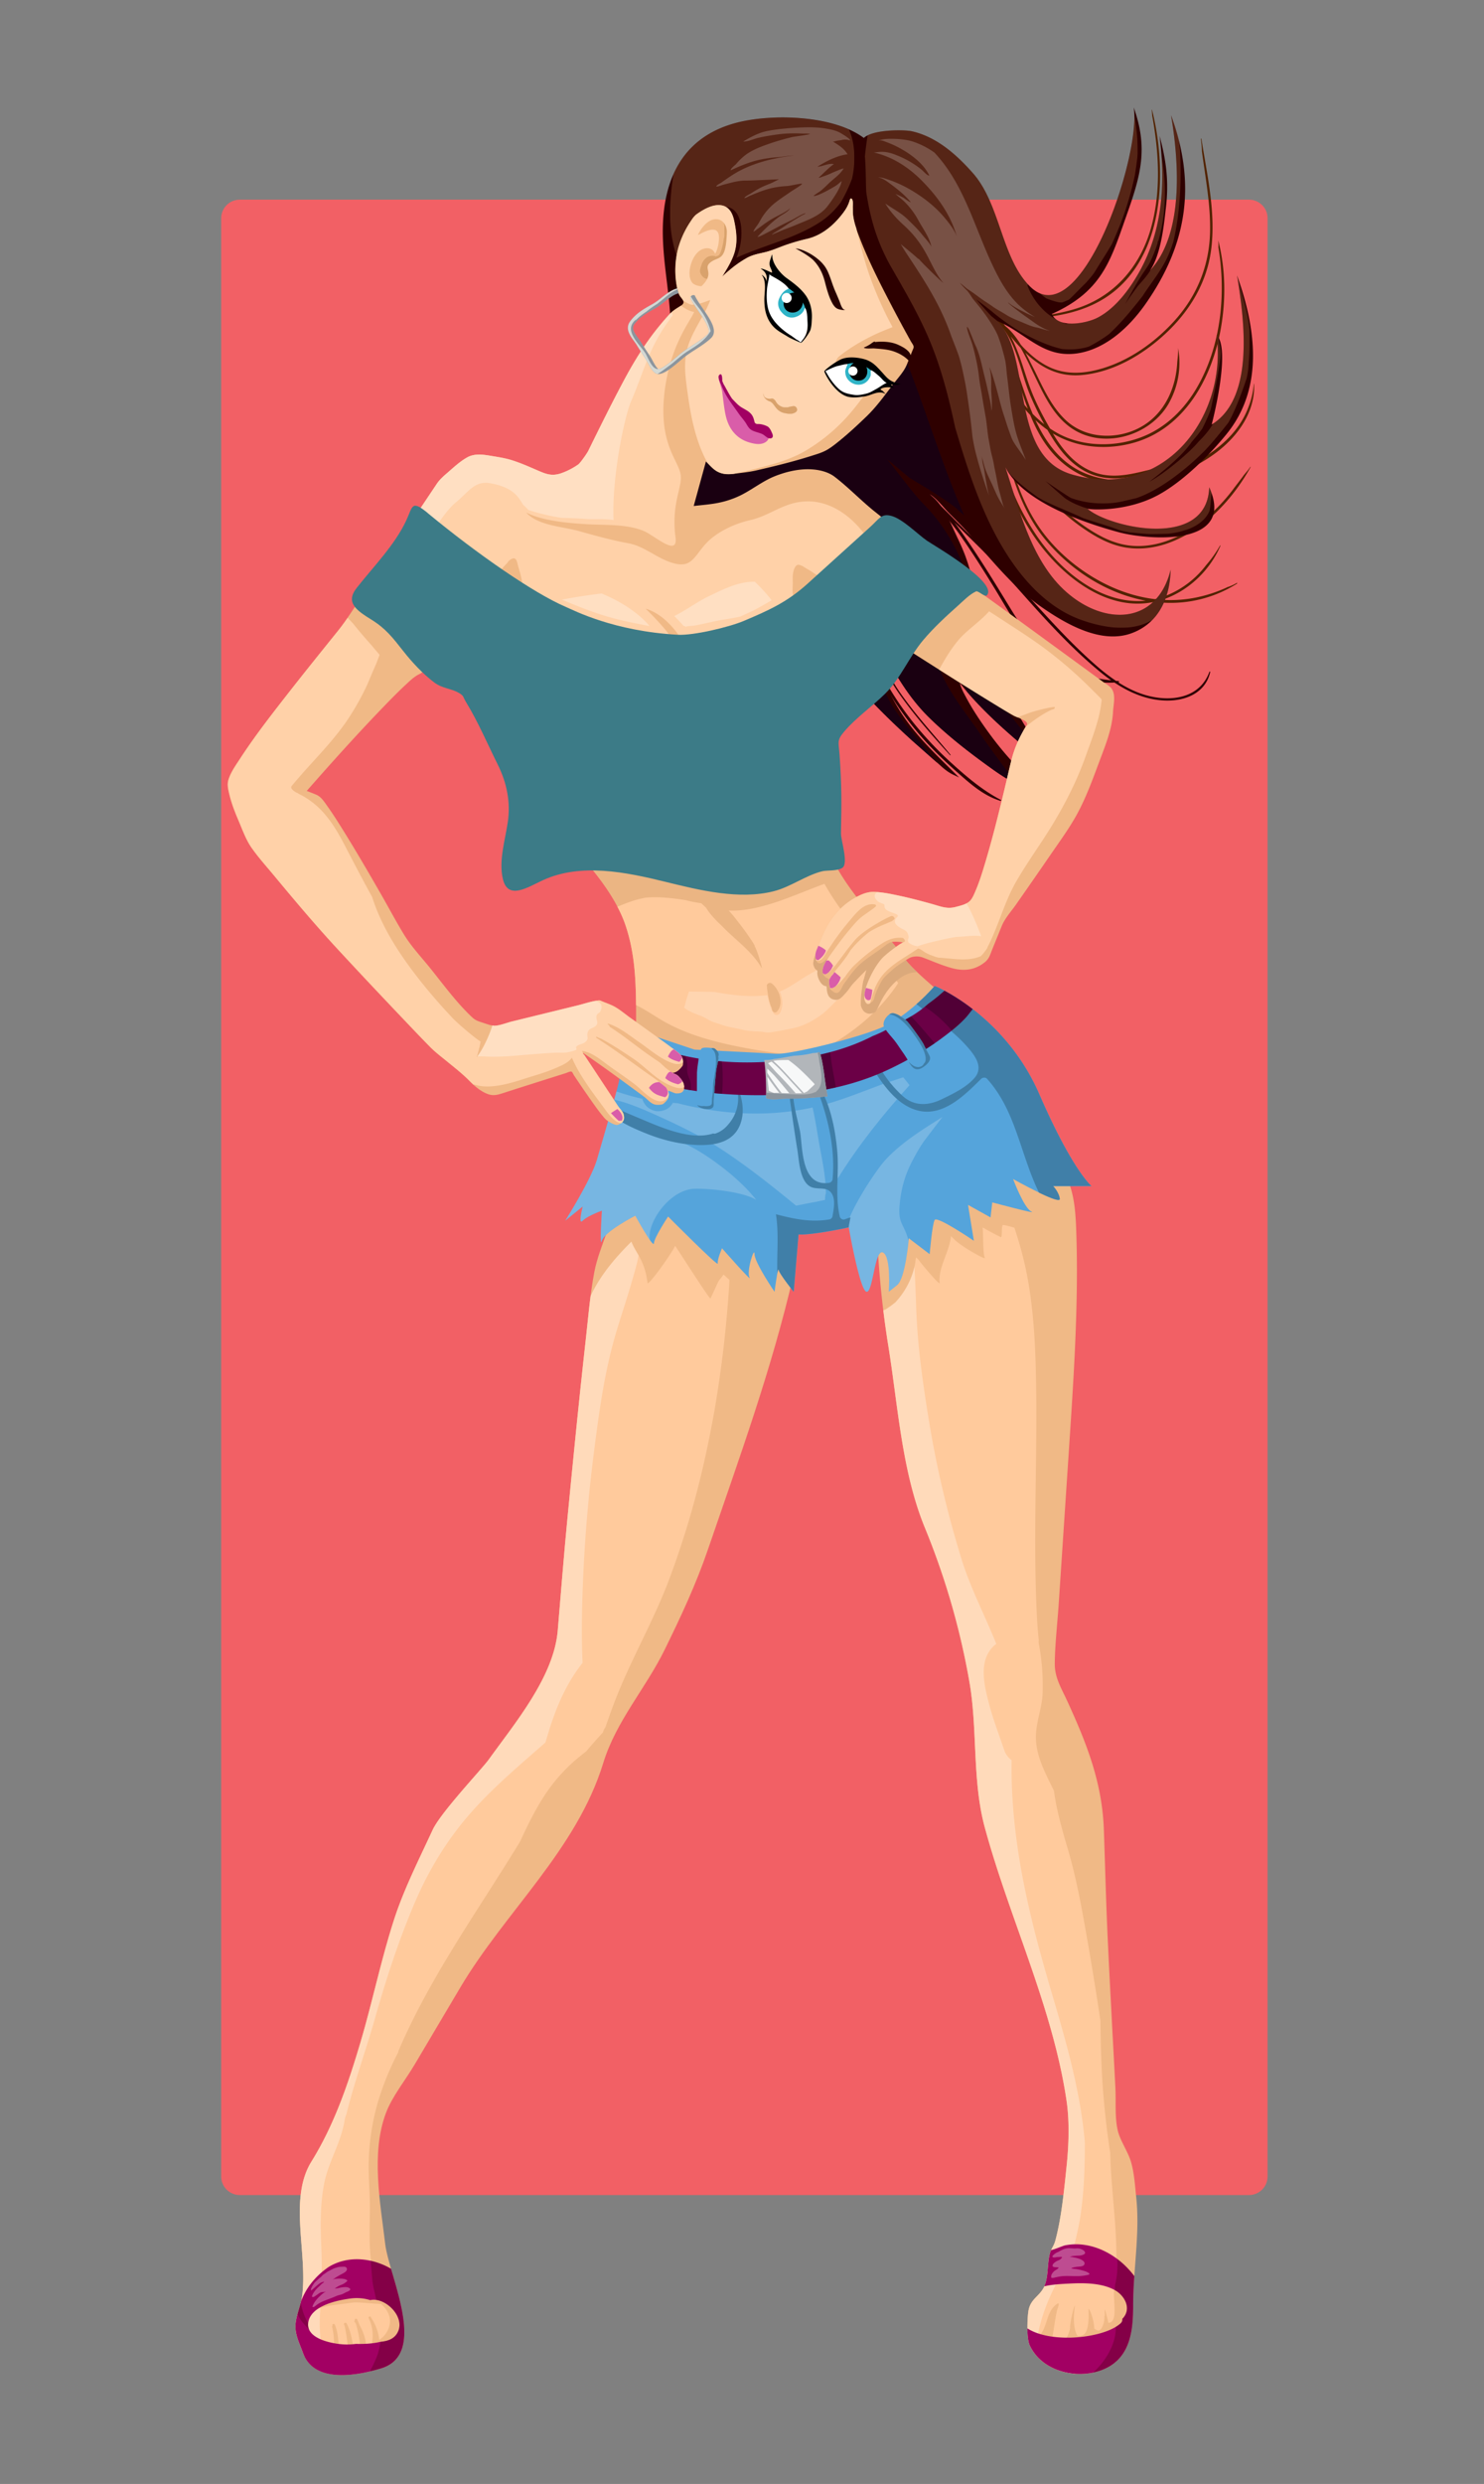 <svg xmlns="http://www.w3.org/2000/svg" xmlns:xlink="http://www.w3.org/1999/xlink" viewBox="0 0 1735.31 2902.08"><rect x="0" y="0" width="1735.31" height="2902.08" fill="#808080" stroke="none"/><defs><style>.a{fill:none;}.b{fill:#f26065;}.c{clip-path:url(#a);}.d{fill:#ebb583;}.e{fill:#ffca9c;}.f{clip-path:url(#b);}.g{opacity:0.2;}.h{fill:#fff;}.i{fill:#f0b986;}.j{clip-path:url(#c);}.k{opacity:0.3;}.l{clip-path:url(#d);}.m{clip-path:url(#e);}.n{fill:#a20063;}.o{clip-path:url(#f);}.p{fill:#3d0007;}.q{clip-path:url(#g);}.r{clip-path:url(#h);}.s{clip-path:url(#i);}.t{fill:#55a4db;}.u{clip-path:url(#j);}.v{clip-path:url(#k);}.w{clip-path:url(#l);}.x{fill:#407fa8;}.y{fill:#6b0046;}.z{clip-path:url(#m);}.aa{opacity:0.5;}.ab{fill:#380025;}.ac{fill:#b2b6ba;}.ad{clip-path:url(#n);}.ae{opacity:0.9;}.af{fill:#8c959d;}.ag{fill:#522200;}.ah{fill:#2e0000;}.ai{fill:#1a0011;}.aj{clip-path:url(#o);}.ak{fill:#f7b86f;}.al{clip-path:url(#p);}.am{clip-path:url(#q);}.an{clip-path:url(#r);}.ao{clip-path:url(#s);}.ap{fill:#dba97b;}.aq{fill:#ffd1a8;}.ar{clip-path:url(#t);}.as{clip-path:url(#u);}.at{clip-path:url(#v);}.au{fill:#d95da9;}.av{fill:#3c7b87;}.aw{fill:#d9a26c;}.ax{fill:#ffd5b0;}.ay{fill:#270000;}.az{fill:#2fb4c7;}.ba{fill:#d4d8d3;}</style><clipPath id="a"><rect class="a" y="-0.01" width="1735.3" height="2902.09"/></clipPath><clipPath id="b"><rect class="a" x="799.88" y="1124.37" width="196.82" height="81.96"/></clipPath><clipPath id="c"><rect class="a" x="345.58" y="1450.61" width="401.21" height="1302.27"/></clipPath><clipPath id="d"><rect class="a" x="1032.85" y="1479.79" width="235.86" height="1270.67"/></clipPath><clipPath id="e"><rect class="a" x="1236.94" y="2757.08" width="33.6" height="16.26"/></clipPath><clipPath id="f"><rect class="a" x="1278.04" y="2639.22" width="48.39" height="132.77"/></clipPath><clipPath id="g"><rect class="a" x="347.93" y="2641.28" width="124.87" height="129.3"/></clipPath><clipPath id="h"><rect class="a" x="363.42" y="2648.17" width="46.1" height="47.3"/></clipPath><clipPath id="i"><rect class="a" x="1229.02" y="2626.61" width="45.06" height="34.93"/></clipPath><clipPath id="j"><rect class="a" x="718.18" y="1275.25" width="247.77" height="133.55"/></clipPath><clipPath id="k"><rect class="a" x="965.29" y="1258.57" width="98.23" height="118.33"/></clipPath><clipPath id="l"><rect class="a" x="660.9" y="1301.47" width="441.36" height="207.73"/></clipPath><clipPath id="m"><rect class="a" x="726.17" y="1157.56" width="411.2" height="121.72"/></clipPath><clipPath id="n"><rect class="a" x="897.01" y="1238.36" width="55.76" height="39.09"/></clipPath><clipPath id="o"><rect class="a" x="1215.71" y="135.61" width="114.64" height="217.92"/></clipPath><clipPath id="p"><rect class="a" x="783.59" y="137.25" width="215.48" height="211.59"/></clipPath><clipPath id="q"><rect class="a" x="1011.35" y="134.6" width="449.87" height="598.89"/></clipPath><clipPath id="r"><rect class="a" x="1021.83" y="162.01" width="205.62" height="432.11"/></clipPath><clipPath id="s"><rect class="a" x="837.5" y="148.64" width="156.64" height="128.2"/></clipPath><clipPath id="t"><rect class="a" x="471.12" y="364.97" width="431.27" height="367.75"/></clipPath><clipPath id="u"><rect class="a" x="1022.66" y="1042.21" width="124.71" height="63.45"/></clipPath><clipPath id="v"><rect class="a" x="557.65" y="1169.35" width="145.89" height="65.36"/></clipPath></defs><title>blue</title><rect class="a" x="447.82" y="590.85" width="66.65" height="74.79"/><rect class="a" x="411.89" y="702.48" width="122.6" height="105.96"/><path class="b" d="M1460.59,2564.55H280.3a21.7,21.7,0,0,1-21.63-21.63v-2288a21.7,21.7,0,0,1,21.63-21.63H1460.59a21.7,21.7,0,0,1,21.63,21.63v2288a21.7,21.7,0,0,1-21.63,21.63"/><g class="c"><path class="d" d="M919.34,943.44c-2.07-1.47-1.85-2.7-1.1-4.34,1.19-2.63,6.37,5.2,6.76,5.69,3.74,4.72,6.39,10.22,9.51,15.35,9.62,15.81,30.18-1.94,31.64,16.47,2.93,37.06,42.15,78.23,60.92,104.23,9.77,13.54,21.59,25.5,31,39.26,9.12,13.29,43.82,41.22,46.19,44,4,4.81-.68,12.5-2.44,16.69-6.64,15.79-15,22.78-28,33.64-51.63,43.08-117.69,63.07-184.25,67.4-38,2.47-76.41-3.14-111.34-18.53a199.36,199.36,0,0,1-21.11-10.72c-6.41-3.79-12.8-5.94-14-12.41-1.08-5.57,1.29-13.66,1-19.78-.55-10.76-.32-21.56-.32-32.34,0-36.43-.53-72.42-12.55-107.59-11.72-34.3-41-68.8-61.57-90.23,7.12-9.42,2.7-16.54,13.83-24.5,9.78-7,21.64-10.79,32.91-14.57a256.26,256.26,0,0,1,78.09-13.57c24.72-.58,49.62-3.25,74.21-5.71,10.48-1,60.47-10.21,64.12,5.31A29.85,29.85,0,0,0,923,940c-2.05,1.08-.61,3.72-1.71,4.38l-1.95-1"/><path class="e" d="M902.56,1149.08c9,7,14.27,23.35,6.08,32.69-2.15,2.45-5.6.41-5.91-2.33q-.09-.79-.18-1.59c-3.5-6.92-4.53-15.9-5.65-23.35a3.45,3.45,0,0,1,.1-1.4c-1.63-2.76,2.49-6.43,5.57-4m-158.81,25.13c11.07,5.46,21.64,12.77,31,18.22,25.63,14.91,54.87,23.31,83.74,29.33,28.51,5.95,58.34,10.51,87.64,12.24,41.51-19.57,79-47.11,104.13-85.49l-1.81-2.45c-13.47-18.24-26.8-35.91-41.37-53.31-15.92-19-30.94-38.63-43-60.16-2,.73-4,1.46-6,2.21-19,7.15-37.64,15.29-57.07,21.24-14.89,4.56-32.33,8.53-48.86,7.74l.09.14c9.94,10.53,31.53,40.51,30.32,41.75,3.43,5.8,10,28.73,7.76,24.81-10.32-18.1-29.48-31.81-44-46.41-6.16-6.2-15.38-14.51-20.77-23.7q-2.79-2.52-5.52-5.1a143.89,143.89,0,0,1-18.16-3.61c-14.47-2.23-29-4-43.84-3.17-1,.06-2,.17-3.07.24-2.44.49-4.88,1-7.3,1.58-8.91,2.12-17.3,5.67-25.74,9a148.89,148.89,0,0,1,9.34,21.21c10.49,30.7,12.23,62,12.5,93.73"/><g class="f"><g class="g"><path class="h" d="M996.62,1137.23c-.23-.68-1.32-1-1.87-1.45-2-1.5-3.66-3.36-5.75-4.81-3.09-2.14-6.14-4.45-9.29-6.6-9.53,4.14-20.44,7.27-25.06,9.47-1.05.5-2.09,1-3.12,1.56-3.09,1.72-6.15,3.51-9.21,5.32-10,6.24-19.57,13.22-30.43,17.74,3.63,8.12,4.05,18.08.15,25.09a4.49,4.49,0,0,1-7.69.16c-3.76-6.52-5.34-13.81-7.08-21.06-20.77,2.68-41.32,0-61.83-3.75-10-.24-19.94-.36-29.91-.41-.78,2.54-1.55,5.05-2.36,7.45s-1.8,7.18-3.29,11.34a27.72,27.72,0,0,0,2.34,1.7c.31.22.63.41.95.62,2.15,1.18,4.57,2.44,7.11,3.7,3.94,1.65,8.05,3,11.9,4.74,4.35,2,8,4.86,12.6,6.26,6.49,2,12.29,4.46,19,5.72,5.09,1,10.22,2,15.27,3.23,6.61,1.56,13.1,1.72,19.82,2,3.25.12,6.31,1.13,9.57,1.12a42,42,0,0,0,6.49-.83c7.22-1.16,14.24-2.54,21.4-4,12.18-2.44,22.93-8,33-15.14,5.45-3.84,10-8.52,14.66-13.2,5-5,9.88-10.3,13.5-16.47,2.35-4,3.82-8.44,6.17-12.42.88-1.5,3.53-5.35,3-7.08"/></g></g><path class="i" d="M720.39,1390.75c0,31.89-19.44,64.1-25.4,95.29-5,26.38-7.17,53.58-10.15,80.25-7.75,69.19-14.6,138.48-21.29,207.78-4.21,43.62-7.67,87.31-11.35,131-4.54,53.94-49.72,107.59-80.71,150.69-8.1,11.27-56.14,61.74-65.65,82.34-15.61,33.8-33.42,68.81-44.93,104.28-15.29,47.15-25.47,96.9-39.59,144.43-14.39,48.46-30.65,96-57.19,138.72-26.94,43.37-4.18,107.06-10.83,157-1.4,10.54-6.14,20.5-7.44,31-1.61,13,3.87,22.81,8.54,35.63,12.71,35,60.85,27.09,91.12,18,55.87-16.75,9.32-107.75,4.88-145.63-5.64-48.17-16.9-105.72.92-152.91,7.33-19.41,22.78-38.41,33.33-56.2l53.49-90.2c53-89.33,136.08-160.92,167.35-262.65,15.07-49,49.5-86.8,71.87-132.44,19.25-39.27,36.53-76.13,50.64-117.31,36.51-106.54,74.65-210.76,99.9-320.47,4.67-20.3.2-40-1.95-60.7-1.56-15.07.95-55.89-10-64.33-5.13-4-23.35-3.49-29.4-4.39l-52.1-7.79-50-7.47c-7.7-1.15-25.66-7.63-33-4.93-11.75,4.33-24.29,39-31.16,51.08"/><path class="e" d="M846.14,1489.08c-8.21,11.19-2.43.38-15.32,28-1.65,0-28.51-42.11-41.29-61.56-7.33,14-31.86,47.14-32.32,43.45-3.35-27-13.66-34.61-18.87-48.35-19.08,19-36.27,39.17-47.71,63.47-2.25,17.38-3.86,34.9-5.8,52.2-7.75,69.19-14.6,138.48-21.29,207.78-4.21,43.62-7.67,87.31-11.35,131-4.54,53.94-49.72,107.59-80.71,150.69-8.1,11.27-56.14,61.74-65.66,82.34-15.61,33.8-33.42,68.81-44.92,104.28-15.29,47.16-25.47,96.9-39.59,144.43-14.39,48.46-30.65,96-57.19,138.72-26.94,43.37-4.18,107.06-10.83,157-1.4,10.54-6.14,20.5-7.43,31-1.61,13,3.87,22.81,8.53,35.63a40.84,40.84,0,0,0,1.63,3.81c11.36-2.51,22.95-3.73,34.54-5.09.11-9.77.34-19.58-2.21-29.11a1.38,1.38,0,0,1,.5-1.51c0-.12-.08-.24-.13-.35-.76-1.76,2.11-2.56,2.87-.82,4.29,9.88,3.69,20.58,5.26,31,3.82-.48,7.64-1,11.44-1.63A1.53,1.53,0,0,1,407,2744c-1-9.09-2-18.15-4.14-27.05-.17-.29-.31-.6-.49-.89a1.49,1.49,0,0,1,1.46-2.23,1.27,1.27,0,0,1,1.46.67c4.84,9.08,6.68,19.37,8,29.47a1.17,1.17,0,0,1-.07.58c2.68-.51,5.35-1.07,8-1.72a1.18,1.18,0,0,1-.11-.32,110.07,110.07,0,0,0-4.88-27.26c-.53-.86-1.06-1.72-1.62-2.55a1.29,1.29,0,0,1,.24-1.77l0-.08c-.53-1.58,2-2.7,2.71-1.19,1.09,2.27,2,4.58,2.93,6.9,4.22,7.49,7.28,15.84,7.7,24.38,2.2-.7,4.41-1.47,6.56-2.4,2.06-10.11,1.19-20.64-3.7-29.94-.89-1.69,1.62-3.24,2.55-1.55.4.72.72,1.46,1.08,2.2a1.51,1.51,0,0,1,.41.41,55.42,55.42,0,0,1,8.37,24.11,29,29,0,0,0,11.23-14.24c3.86-11.14-1.14-20.63-9.07-27.68l-.18-.09c-9.53-.25-19-1.47-28.54-1.77-.88,0-1.77,0-2.65,0q-3.64.43-7.27.94c-12,1.68-24.23,2.46-35.76,6.44-1.59.55-2.68-1.95-1.19-2.71l.34-.16a1.43,1.43,0,0,1,.77-2.24l3.33-1a1.55,1.55,0,0,1,.4-.36,36.1,36.1,0,0,1,5.77-2.8,1.15,1.15,0,0,1,.93-.72l.4,0h.1c.4-.06.79-.09,1.19-.14,6-1.94,12.47-2.86,18.55-4a162.59,162.59,0,0,1,22.77-2.54c-.71-.45-1.45-.87-2.15-1.34-13.79-9.17-6.34-34.59,11.36-28.62.52.18,1,.38,1.56.56-.25-1.21-.48-2.45-.68-3.72-3.26-21.12-2.47-42.55-2.13-63.84.32-19.79-1.9-39.47-1.33-59.25a273.63,273.63,0,0,1,10.64-68.34,321.41,321.41,0,0,1,23.81-58.36,7.33,7.33,0,0,1,.55-2.27c37.34-86.88,92.9-163.52,141.91-243.92,8.31-18,16.93-35.75,27.67-52.42a198.81,198.81,0,0,1,42.32-47.22c2.27-1.85,4.72-3.72,7.25-5.63,6.37-7.64,13-15.09,19.77-22.4l.08-.26A16.12,16.12,0,0,1,708,2018c3.71-11,7.62-21.9,11.85-32.71,18.41-47.16,44-91,62-138.37a1043.88,1043.88,0,0,0,42.22-142c15.48-68.92,24.71-139,28.94-209.5-2.3-2.1-4.61-4.19-6.88-6.31"/><g class="j"><g class="k"><path class="h" d="M738.35,1450.61c-19.08,19-36.27,39.17-47.71,63.47-2.25,17.38-3.86,34.9-5.8,52.2-7.75,69.19-14.6,138.48-21.29,207.78-4.21,43.62-7.67,87.31-11.35,131-4.54,53.94-49.72,107.59-80.71,150.69-8.1,11.27-56.14,61.74-65.65,82.34-15.61,33.79-33.42,68.81-44.92,104.28-15.29,47.16-25.47,96.9-39.59,144.43-14.39,48.46-30.65,96-57.19,138.72-26.94,43.37-4.18,107.06-10.83,157-1.4,10.54-6.14,20.5-7.43,31-1.61,13,3.87,22.81,8.53,35.63a40.34,40.34,0,0,0,1.63,3.81c7.12-1.57,14.34-2.62,21.58-3.53a169.24,169.24,0,0,1-3.24-48.25c.11-1.62.17-3.21.27-4.83-1.16.34-2.31.68-3.45,1.07-1.59.55-2.68-1.95-1.19-2.71l.34-.16a1.43,1.43,0,0,1,.77-2.24l3.33-1a1.55,1.55,0,0,1,.4-.36l.1-.05c1.21-21.71,1.7-43.11.82-65-1-24.5-1.48-48.91,2.95-73.14,4.84-26.47,20.19-49.29,24.31-75.78a24.38,24.38,0,0,1,2-6.62c9.16-37.55,22.74-74.46,33.23-111.43,13-46,27.77-91.48,46.54-135.46,17.47-40.92,40.36-77.89,70.46-110.77,25.43-27.79,54.3-52.11,82.58-76.93,1.48-5.05,3-10.1,4.56-15.13,8.89-28.28,20.53-54.79,38.87-77.9-1.31-26.2-1-52.55-.15-79,1.76-56.23,6.43-112.3,13.52-168.1,6.05-47.63,12.72-95.81,26.72-141.85,6.05-19.9,12.7-39.63,18.4-59.64,2.56-9,5.35-18.18,7-27.38-3.12-5.55-6.24-10.28-8.45-16.1"/></g></g><path class="i" d="M1024.67,1397.25a1114.53,1114.53,0,0,0,14.16,175.92c11.25,69.74,15.72,146.57,42.9,212.39a860,860,0,0,1,52,180.53c9.43,55.25,3,114.25,17.69,168.6,28.69,106,79.63,210.42,95.71,319.73,3.64,24.72,2.57,52.7-.06,77.47-2.94,27.76-5.81,59-13.1,86-1.58,5.83-4,8.08-5.68,13.12-4.06,12.38-1.79,29.37-7.27,40.6-5.75,11.76-16.51,14.33-18.57,29-1.27,9.07-2.17,31.74,1.91,40.15,14.45,29.76,53.2,38.74,81.6,29.16,35.4-11.95,39.08-45.1,39.08-75.86,0-42.75,8.14-84.63,3.58-127.16-1.45-13.56-2.22-27.6-6-40.75-3.7-12.94-13-25-15.8-38-3.35-15.37-1.74-33.59-2.55-49.24-2.93-56.72-6.13-113.43-8.8-170.17-2.06-43.61-3.15-87.27-4.67-130.9-1.91-55-19.89-100.44-42.62-150.07-7.27-15.86-15-27.67-14.77-44.6.27-22.81,3-45.89,4.55-68.65l11.82-178.12c5.57-83.92,11.53-170.79,8.84-254.85-1.11-34.63-3.25-64.79-28.33-90.18-23.53-23.83-51-44.14-78-63.85-18.5-13.51-16-14-31.34,2.28l-62.7,66.59c-8.5,9-34.24,27.39-33.59,40.88"/><path class="e" d="M1236.51,2697.34a2.21,2.21,0,0,1,0,.26c-2.77,11-3.85,22.38-6,33.55-.42,2.22-3.82,2.26-4.45.18a2.16,2.16,0,0,1-1.9-.86,2.65,2.65,0,0,1-.84.06,17.33,17.33,0,0,1-7.11,3.77c-2.11.57-4.12-2.25-2.33-3.85,11.85-10.61,8.66-30.27,22.84-39.15,2.55-1.6.57,5.29-.24,6m61.58-183q-5.9-38.62-8.62-77.59c-1.73-25.14-2.38-50.39-2.65-75.67-4.64-31-9.59-61.89-15-92.8-6.31-35.73-12.36-71-22.55-105.84-6.76-23.14-13.66-46.44-16.83-70.32-10.29-21-22.05-41.85-21-65.61.71-16.63,7.3-32.13,7.8-48.85a266.4,266.4,0,0,0-4.46-57.14,13.47,13.47,0,0,1-.07-4.38c-.92-8.63-1.61-17.39-2.08-26.34-5.18-99,1.49-198.3-1.61-297.39-1.48-47.35-5.54-93.76-19-139.38-1.84-6.23-3.8-12.43-5.79-18.61-5.24-1.53-13.58-3.88-13.87-2.93-1.42,4.63-.31,9.12-1.41,13.95,0,.88-18.91-9.55-21.81-11.37.75,10.79.18,30,2.47,35.54,1.26,3-28.21-13.75-35.79-21.64l-3.76-3.69c-1.61,17.62-15.32,37.39-13.25,54.66.43,3.57-21.35-22.2-24.9-27.33-.88-.82-1.78-1.61-2.62-2.47-.18.84-.38,1.68-.57,2.51-1.93,18.46-11.17,36.57-23.67,49.9a112.22,112.22,0,0,1-11.65,8.43,6.05,6.05,0,0,1-2.45.77q2.6,21.34,6,42.4c11.25,69.75,15.72,146.57,42.9,212.39a859.83,859.83,0,0,1,52,180.53c9.44,55.25,3,114.25,17.69,168.6,28.69,106,79.63,210.42,95.71,319.73,3.64,24.72,2.57,52.7-.06,77.47-2.94,27.76-5.81,59-13.1,86-1.58,5.83-4,8.08-5.68,13.12-4.06,12.38-1.79,29.37-7.27,40.6-5.75,11.76-16.51,14.33-18.57,29-1.27,9.07-2.17,31.74,1.91,40.16,9.86,20.32,31.06,30.94,52.56,32.59,9.52-7.06,18.47-14.65,24.83-24.55a99.79,99.79,0,0,0,9.82-20.35c-4.14,2.33-8.65,4.28-13.28,4.51,0,.14,0,.29,0,.43a2.35,2.35,0,0,1-2.23,1.75h-.5a2.36,2.36,0,0,1-2.33-2.2,2.09,2.09,0,0,1-3.2,0,23.41,23.41,0,0,1-14.52,2.47,2.48,2.48,0,0,1-2.43-.63c-.27-.09-.53-.19-.79-.29a2.68,2.68,0,0,1-1.45-.1c-.16.17-.29.35-.47.52-1.82,1.89-5.11-.46-3.72-2.74a39.7,39.7,0,0,0,4.53-11.81c-.26-8.51,6.54-33.24,5.42-24.47-3.31,25.74,3.4,33.19,3.4,33.19,6.47.74,14.17-.74,12.68-31.26,1.5-1.64,7.18,15.85,6.69,22.56a10.06,10.06,0,0,0,5.57,2.64c.85-.61,1.68-1.26,2.5-1.93a24.62,24.62,0,0,0,3.87-14.36,1.32,1.32,0,0,1,.55-1.15c-.17-2.34-.24-4.69-.18-7.05,0-1.92,3.28,10.27,4.28,15.35,12.13-.45,5-26.56,6.83-39.47,7.41-53.15-3.67-106.65-4.67-160"/><g class="l"><g class="k"><path class="h" d="M1210.58,2746.48c3.49-30.68,12.91-57.62,27.91-84.31,4.29-9.55,8.51-19.13,11.6-29.15a24.21,24.21,0,0,1,6.26-10.32c2.73-11.41,5.44-22.83,7.16-34.41,4.13-27.76,5-56.14,5.2-84.2-1.2-13-2.75-25.85-4.81-38.6-7.71-47.74-21.43-94.27-35.09-140.58-26.1-88.49-47.35-176.2-45.86-268.43a23.86,23.86,0,0,1-8.73-12.07c-6.28-18.44-13.28-36.59-18.15-55.48-5.26-20.4-11.54-47,4.4-64.32a25.53,25.53,0,0,1,4.58-3.93c-13.06-32.66-29.71-64.2-40.23-97.7a1198.13,1198.13,0,0,1-39.23-167.3c-6.91-42.54-12.86-85.22-14.25-128.29-.49-15.23-1.09-30.46-1.92-45.67,0-.64-.08-1.28-.11-1.91a90.81,90.81,0,0,1-22.34,41.79,112.18,112.18,0,0,1-11.65,8.43,6.06,6.06,0,0,1-2.46.77q2.6,21.34,6,42.4c11.25,69.75,15.72,146.57,42.9,212.39a860,860,0,0,1,52,180.53c9.43,55.25,3,114.25,17.69,168.6,28.69,106,79.63,210.42,95.71,319.73,3.64,24.72,2.57,52.7-.05,77.47-2.95,27.76-5.81,59-13.1,86-1.58,5.83-4,8.08-5.68,13.12-4.06,12.38-1.79,29.37-7.27,40.6-5.75,11.76-16.51,14.33-18.57,29-1.27,9.07-2.17,31.74,1.91,40.16a52.42,52.42,0,0,0,6.14,9.71,21.66,21.66,0,0,1,.08-4"/></g></g><g class="m"><g class="k"><path class="h" d="M1263.12,2760.2a28.39,28.39,0,0,1-7.86-3.12l-.33.62c-3.65,7-10.63,10.59-18,11.34a74.88,74.88,0,0,0,20,4.3,144.1,144.1,0,0,0,13.62-11.23,24.31,24.31,0,0,1-7.42-1.91"/></g></g><path class="n" d="M1312.2,2643.9c-12.28-10.8-27.49-18.67-43.78-21.08a67.07,67.07,0,0,0-22.93.49c-2.58.53-11.47,4.45-16.44,5.63-.27.63-.53,1.29-.76,2-4,12.26-1.86,29-7.14,40.25,9.75-2.36,20.63-2.76,29.3-3.21,17.1-.89,37.86-.87,53.3,7.69,10.64,5.9,19,19.87,10.62,31.25a19,19,0,0,1-2,2.23,5.82,5.82,0,0,1-1.89,5.18c-18.58,17.24-80.4,24.48-109.11,6,.1,8,.88,16.08,3,20.38,14.45,29.76,53.2,38.74,81.6,29.16,35.4-11.94,39.08-45.1,39.08-75.86,0-11.63.61-23.2,1.39-34.74a106.57,106.57,0,0,0-14.23-15.41"/><g class="o"><g class="k"><path class="p" d="M1312.2,2643.9c-1.87-1.64-3.82-3.19-5.82-4.69a95.6,95.6,0,0,1-2.44,30.17q-.13,2-.25,4.08c0,.71-.08,1.42-.12,2.13l.17.09c10.64,5.9,19,19.87,10.62,31.25a18.84,18.84,0,0,1-2,2.23,5.82,5.82,0,0,1-1.89,5.18,35.32,35.32,0,0,1-5.77,4.24c.7,19.73-12.24,40.89-26.68,53.41a67.72,67.72,0,0,0,7.92-2.08c35.4-11.94,39.08-45.1,39.08-75.86,0-11.63.61-23.2,1.39-34.74a106.57,106.57,0,0,0-14.23-15.41"/></g></g><path class="n" d="M444.81,2736c-8.41,2.09-18.77,2.73-28.63,2.44a76.47,76.47,0,0,1-24-.53c-13-2.17-36-8.71-31.32-26.51,4.78-18.13,34.09-24.1,49.64-26.06a53.41,53.41,0,0,1,22.5,2,6.86,6.86,0,0,1,.73-.2c17.09-2.89,38.68,18.56,32.26,35.64-3.55,9.45-11.85,12.4-21.18,13.25m12.5-85.24a70.33,70.33,0,0,0-6.26-3.38c-21.4-10.06-45.8-11.21-66.21.81-14.15,9.48-25.77,22.88-32,38.45a3.77,3.77,0,0,1-.48.84c-1.93,8.75-5.44,17.2-6.53,26-1.61,13,3.87,22.81,8.54,35.63,12.71,35,60.85,27.09,91.12,18,44.3-13.28,24.22-73.22,11.79-116.37"/><g class="q"><g class="k"><path class="p" d="M457.31,2650.71a70.49,70.49,0,0,0-6.26-3.38,84.78,84.78,0,0,0-17.68-6.05c.85,7.86,1.3,15.76,2.16,23.64.78,7.2,3,14.73,4.46,22.13,15.59,2.22,31.65,20.63,26,35.66-3.51,9.34-11.68,12.32-20.88,13.21-1.18,5.8-2.17,11.58-4.37,17.2a137.15,137.15,0,0,1-6.37,13.81c-.53,1-1.16,2.27-1.89,3.65,4.59-1.07,9-2.27,13.06-3.49,44.3-13.28,24.22-73.22,11.79-116.37m-97,63.49a72.38,72.38,0,0,1-8.63-24c-1.14,4.48-2.59,8.9-3.8,13.35a37.76,37.76,0,0,0,6.78,10.7c1.2,1.4,3.84,4.51,6.81,7.47a14.36,14.36,0,0,1-1.16-7.52"/></g></g><g class="r"><g class="k"><path class="h" d="M402.1,2649.3c.44,0,.66-.29.5-.7s-.59-.25-1-.3a24,24,0,0,0-2.61,0c-2.68,0-4.93.81-7.48,1.62s-4.76,2.36-7.18,3.47a20,20,0,0,0-3.61,2.37c-1,.72-2.06,1.23-3,2s-1.59,1.74-2.46,2.51-2.07,1.53-3,2.49c-1.42,1.44-3.22,2.76-4.48,4.21-.84,1-5.75,8.45-4,9.05a17.17,17.17,0,0,0,3.22-2.57c1.47-1.19,2.78-2.54,4.27-3.73a20.25,20.25,0,0,1,4.36-3c.86-.38,2.48-.66,3.14-1.29.07,1.41-1.47,2.06-2.41,2.78-1.18.91-2.08,2.1-3.19,3.09-3.28,2.94-6.67,6.6-8.16,10.86-.46,1.31-.07,1.68,1.26,1.5s2.79-1.55,4-2.29c2-1.3,3.36-2.77,5.76-3.35,1.48-.36,3.32,0,4.67-.64-.31.73-1.3.81-1.92,1.23a46.15,46.15,0,0,0-4.77,4.09c-3.3,3-6.77,7.06-8.33,11.3-.37,1-.66,1.58.61,1.49s3.19-2,4.1-2.64c4.7-3.51,10.46-5.41,15.89-7.48,2.47-.94,4.93-1.95,7.35-3,2.13-.92,4.34-1.12,6.47-2,1.88-.74,3.55-1.84,5.39-2.64a13.15,13.15,0,0,0,3.11-1.58c3-2.44-2-4-3.93-4.05a34.8,34.8,0,0,0-9.25,1.25c-1.26.28-2.59.14-3.65.71.09-.83,1.32-1.45,2-1.89a29.09,29.09,0,0,1,6-3,15.31,15.31,0,0,0,4.57-2.77c.5-.43,1.87-1.22,1.76-1.9s-2.19-1.54-2.81-1.7a21.48,21.48,0,0,0-5.6-.59c-3.07,0-6.57.05-9.35,1.55a21.46,21.46,0,0,0,3.38-2.29c2.08-1.4,4.27-2.65,6.46-3.87s6.91-3.13,7.47-5.83a2.85,2.85,0,0,0-1.27-3c-.64-.48-3.42-1.08-3.73-.11a4.6,4.6,0,0,1,1.49.61"/></g></g><g class="s"><g class="k"><path class="h" d="M1264.32,2627h-5.84c-3,0-6-.39-9-.42a18.81,18.81,0,0,0-7.42,2,33.93,33.93,0,0,0-3.54,1.87c-1.12.69-2.31,1-3.45,1.65s-6.89,4.5-3.29,5.25c1.73.36,3.49-.36,5.15-.4,1.42,0,3.76-.41,5.09.08a7.2,7.2,0,0,1-1.62,2.17,9.56,9.56,0,0,1-3,1.77,14.63,14.63,0,0,0-3.35,1.8,17.52,17.52,0,0,0-2.33,2,2.91,2.91,0,0,0-.83,1.85c-.06,1-.11,1.39.84,1.77,2,.81,4.14.24,6.22.92-.5,1.42-2.77,2.48-4,3.27a11.63,11.63,0,0,0-4.49,5.32c-.55,1.31-1,3.42,1,3.56a12.81,12.81,0,0,0,3.16-.58c2-.47,4.13-.9,6.17-1.23,5.71-.94,11.82-.36,17.6-.36a60.15,60.15,0,0,0,14.83-1.48c1.31-.33,2.64-.85,1.17-2a18.68,18.68,0,0,0-5.77-2.63,65.41,65.41,0,0,0-8.8-2.05c-1.49-.23-3-.24-4.47-.55a4.77,4.77,0,0,0-1.78-.25,3.64,3.64,0,0,1,1.81-1,45.24,45.24,0,0,1,5.16-1c2.37-.29,7.63,0,8.54-3s-2.61-4.79-4.8-5.84a35.68,35.68,0,0,0-7.71-2.11,14.75,14.75,0,0,0-4.52-.5,11,11,0,0,1,3.24-1.06c2.1-.26,4.26-.41,6.37-.5a15.06,15.06,0,0,0,6-1.07c.87-.42,1.87-.83,2.13-1.86.5-2-2.65-3.94-4.19-4.49a13.74,13.74,0,0,0-5-1.12,26.19,26.19,0,0,0-3.67.43"/></g></g><path class="t" d="M737,1215.53s-14.11,43.25-12.71,44.27S704.79,1331.59,698,1355s-37.06,71.19-37.06,71.19l20.48-16.58s-5.85,22.43,0,16.58,22.43-11.7,22.43-11.7-2.93,45.84,0,35.11,39-29.26,39-29.26,21.45,39,21.83,32.18,16.56-31.21,16.56-31.21,59.13,59.49,58.15,55,4.88-17.91,4.88-17.91,36.08,41,32.18,34.14,5.85-37.06,5.85-27.31,23.41,44,23.41,44,3.9-30.36,4.88-25.49,17.55,25.49,17.55,25.49l5.85-69.37s-8.78,3.9,11.7,2,46.81-7.8,46.81-7.8,12.68,72.17,20.48,75.09,9.75-50.71,19.51-45.84,6.83,45.84,6.83,45.84l9.75-7.8c9.75-7.8,13.65-54.61,13.65-54.61l24.38,18.53s2.93-35.11,5.85-40,45.84,24.38,45.84,24.38l-6.83-41.94,26.33,14.63,2-17.55s54.61,14.63,45.84,10.73-21.46-38-21.46-38,55.59,31,54.61,23.16-7.8-14.88-7.8-14.88h44.86s-21.94-17.55-61-107.27S1098.78,1154,1092.93,1152c0,0-30.23,35.41-63.39,49.07s-107.28,31.12-121.9,30.14-95.57-4.92-95.57-4.92l-64.37-21.48Z"/><g class="u"><g class="g"><path class="h" d="M965.17,1396.17a3.74,3.74,0,0,1,.78-2c-.36-17.43-3.67-34.87-6.91-51.92-2.94-15.49-5.21-32.34-8.83-48.31-52.44,11.45-106.14,8.36-157.71-5-1.91-.13-3.81-.29-5.71-.44a23.65,23.65,0,0,1-2.71,3.79c-3.48,4-8.81,5.76-13.94,6-4.77.27-10.31-2.17-13.71-5.42a20.34,20.34,0,0,1-5.32-9.06,288,288,0,0,1-30.33-8.64c-.78,2.92-1.66,6.14-2.61,9.58,17.5,4,34.56,11.53,50.39,18.67,26.13,11.78,52.05,24.27,76,40,28.76,18.91,56,40.41,82.61,62.15,1.26,1,2.51,2.07,3.76,3.1,7.56-1.57,15.13-3.08,22.72-4.46,2.9-.53,6.66-1.36,11-2.29.13-2,.29-3.92.5-5.89"/></g></g><g class="v"><g class="g"><path class="h" d="M979.61,1376.9c24.17-38.93,53.26-75.17,83.92-109.05-2.45-3.09-4.86-6.21-7.34-9.27-3.94,1.38-7.82,2.7-11.53,3.9-3,1-6.1,1.92-9.16,2.83-1.19.45-2.37.92-3.57,1.36-22,8.16-44,17.22-66.63,23.56,2.94,10.27,5.53,20.66,7.75,31.09,3.91,18.31,5.71,36.91,6.56,55.58"/></g></g><g class="w"><g class="g"><path class="h" d="M839.95,1360.28c-19.78-14.69-42.38-28.64-67-32.91a3.22,3.22,0,0,1-2.74-2.34c-19.22-6.88-38-15.3-56.72-23.56-5.74,20.12-12.25,42.28-15.53,53.52-6.83,23.41-37.06,71.19-37.06,71.19l20.48-16.58s-5.85,22.43,0,16.58,22.43-11.7,22.43-11.7-2.93,45.84,0,35.11,39-29.26,39-29.26,11,20,17.38,28.85c-4.54-17.09,18.45-54.79,47.42-59.91,9.94-1.75,57.88,1.42,76.62,12.47-12.62-15.82-28.19-29.5-44.29-41.46m188.51,3.39a365.68,365.68,0,0,0-29,46.2,246.2,246.2,0,0,0-11,25c2.52-.52,4-.86,4-.86s12.68,72.17,20.48,75.09,9.75-50.71,19.51-45.84,6.83,45.84,6.83,45.84l9.75-7.8c8.27-6.62,12.33-41.27,13.37-51.66-5-19.85-12.11-19.41-10.54-40,1.5-19.71,6.09-36.63,15.33-54,4.32-8.14,9.6-17.66,15.25-24.94,2.19-2.83,17.41-23.09,19.8-25.76-25.36,15.9-56.09,34.76-73.81,58.76"/></g></g><path class="x" d="M982,1421.33c-5.77-24.43-.78-50-2.85-74.81-2.35-28.19-8.78-61.72-26.55-85a5.22,5.22,0,0,1-1.5-.32c15,36.45,26,76.29,22.55,115.94a5.06,5.06,0,0,1-4.82,4.92c-30.41,3.86-30.22-36.09-32.75-56.51-1.4-11.27-9-33.35-8.7-50.66a43.3,43.3,0,0,0-4.91.63q4.52,34.24,10,68.29c2,12.54,2.77,37.59,16.38,43.16,7.07,2.89,16.44-.21,21.93,5.21,7.1,7,4.11,20.41,2.68,29a4.7,4.7,0,0,1-3.37,3.47c-21.91,3.78-41.88-.54-62.76-6,3.36,21.37,1.29,42.48,1.54,64.2,0,1.51,0,3,.09,4.59.67-3.36,1.26-5.29,1.57-3.76,1,4.88,17.55,25.49,17.55,25.49l5.65-67c1.81.25,5.36.23,11.9-.39,16.61-1.58,39.67-6.29,46.81-7.8.25-3.41,1.57-8.23,2-11.63-1.41.18-6.41,2.35-7.78,2.51a4.88,4.88,0,0,1-4.73-3.53M862.77,1277.11a46,46,0,0,1-11.53,37,32.66,32.66,0,0,1-14.34,10.15,3.92,3.92,0,0,1-2.86,0c-15.35,5-33.54,1.6-49.72-3.5-14.62-4.61-28.6-10.91-42.73-16.79-7.44-3.1-16.88-7.63-26-10l-1.91,6.74c10.5,10.61,28.75,18.21,41.66,23.45,18.25,7.4,38.09,12.46,57.79,13.47,18.5.95,40.4-1.33,50.26-19.31,7-12.81,6.09-28.16,1.57-41.63-.74.06-1.47.22-2.21.35m413.51,108.6s-21.94-17.55-61-107.27S1098.78,1154,1092.93,1152a232.42,232.42,0,0,1-21.28,21.24c4.08,3,7.21,5.57,8.38,6.44,19.23,14.24,39.37,28.86,54.61,47.52,7.66,9.38,14.14,20.89,5.4,31.57-9.35,11.42-25.94,19.28-39.06,25.64-15.55,7.52-31.86,8.18-45.21-3.7a140.49,140.49,0,0,1-25.61-31c-.83-1.09-1.62-2.23-2.4-3.36q-3.15,1.7-6.39,3.17,1.74,2.78,3.6,5.64a10.16,10.16,0,0,1,.86,1.2,5.34,5.34,0,0,1,.74,1.22c11.9,17.74,27.57,35.94,48.68,40.32,28.88,6,53.42-19,72-37.4,1.76-1.75,5.08-2.14,6.88-.16,26.57,29.3,35.28,66.71,48.41,103a301.74,301.74,0,0,0,12.37,30c12.84,6.25,24.8,10.91,24.34,7.26-1-7.8-7.8-14.88-7.8-14.88Z"/><path class="y" d="M758.31,1262.53c47,14.2,97.19,18.08,146.1,16.8,47.65-1.25,94.9-10.44,138-31.4,20.62-10,40.43-21.29,58.89-35,9.63-7.12,19.59-14.86,27.75-23.69,2.93-3.17,5.49-6.86,8.35-10.21a237.53,237.53,0,0,0-33-21.53,213.08,213.08,0,0,1-19,15.35c-11.27,10.15-24.89,18.05-39.26,24.59a146.87,146.87,0,0,1-25.65,13c-.65.33-1.28.71-1.94,1-31.69,15.87-65.38,23.42-100.43,27.31-40.07,4.45-80.89,3.27-120.28-5.75-20.1-4.6-39.32-12-58.27-20.15l-2.59,2.59s-7.21,22.09-10.81,35.07c12.14,3.57,24.49,9.61,32.15,11.93"/><g class="z"><g class="aa"><path class="ab" d="M1104.38,1157.55a212.81,212.81,0,0,1-19,15.35c-1.28,1.15-2.6,2.27-3.93,3.36a142.59,142.59,0,0,1,31.44,27.73,149.94,149.94,0,0,0,16.1-14.7c2.93-3.17,5.49-6.86,8.35-10.21a237.38,237.38,0,0,0-33-21.53m-58.23,39.94-.55.33c3.52,4.2,6.93,8.5,10.16,13,5.12,7.11,10.89,14.28,14.59,22.3,7.74-4.47,15.31-9.21,22.69-14.29-9.05-10.59-17.91-21.35-27.55-31.42a192.55,192.55,0,0,1-19.35,10.09M844,1240.15q-12-1-23.94-2.83a217.37,217.37,0,0,1-2,37.86q13.11,1.75,26.32,2.78a216.64,216.64,0,0,0,.24-32.52c-.2-1.76-.41-3.53-.61-5.29m-36.27,27.09c-.32-5.7-2.76-8.37-3.89-13.38a23.23,23.23,0,0,1-.24-6.49c.21-6-.49-9.44-2.32-13.56-1.13-.25-2.28-.45-3.41-.71-20.1-4.6-39.32-12-58.27-20.15l-2.59,2.59s-7.21,22.09-10.81,35.07c12.14,3.57,24.49,9.61,32.15,11.93a372.3,372.3,0,0,0,49.28,11.12c0-.13,0-.27.05-.4,0-.41.05-.82.07-1.22,0,0,0-.09,0-.13,0-.64,0-1.29,0-1.93,0-.91,0-1.82,0-2.72m110.42-28.4q-8.47.94-17,1.53c2,12.58,4.78,26.39,4.52,38.92a374,374,0,0,0,71.73-8.8c-2.32-13.71-5.27-27.38-6.58-41.15a361.89,361.89,0,0,1-52.7,9.49"/></g></g><path class="ac" d="M964.63,1261.72c-.37-2.63-.67-5.26-1-7.9-.18-1.13-.39-2.24-.55-3.38-.3-2.09-2.35-15.65-4.69-21.12a38.46,38.46,0,0,1-7.72,1,114,114,0,0,1-22.13,3.14c-7.85,1.25-15.55,3-23.52,3.75a12,12,0,0,1-4.25.87,70.4,70.4,0,0,1-7.11.35c1.94,14.5,2.32,29.76,2.19,44.57,7.24,2.81,17.66.37,25.25.51,16,.29,30.83-1.23,46.53-2.56-1-6.41-2.12-12.81-3-19.25"/><g class="ad"><g class="ae"><path class="h" d="M897.15,1248.37c-.11,1.59-.17,3.18-.12,4.76A276.25,276.25,0,0,0,914.1,1277c3,.09,6,.23,8.92.34-5.79-7-11.61-14-17.59-20.8q-4.09-4.12-8.28-8.15m5.12-8a18.85,18.85,0,0,0-4.15,1.89c3.29,3.49,6.5,7.06,9.68,10.64q11.85,11.83,22.77,24.53,3.67,0,7.33-.14-4.67-5.11-9.4-10.17c-8.47-9-16.67-18.8-26.23-26.75m19.44-2c-5.84.1-11.83,0-17.48,1.13,8.94,7.72,16.72,16.95,24.77,25.53q5.54,5.91,11,11.9a33.67,33.67,0,0,0,4.2-2c2.86-2.89,6-5.65,8.61-8.2-9.72-10.19-19.47-20.34-31.07-28.39M899,1274.29a36.13,36.13,0,0,0,6.13,2.64c2-.08,4.07-.08,6.11-.05-4.93-6.24-9.69-12.61-14.13-19.22.55,5.54,1.47,11.08,1.89,16.64"/></g></g><path class="af" d="M964.63,1261.72c-.37-2.63-.67-5.26-1-7.9-.18-1.13-.39-2.24-.55-3.38-.3-2.09-2.35-15.65-4.69-21.12-.67.18-1.39.33-2.14.46.07.39.13.77.19,1.16a63,63,0,0,1,1.57,9.27c2.5,12.21,5.42,28-3.28,34.58l-.14.27a1.86,1.86,0,0,1-1.88,1,15.13,15.13,0,0,1-2.37,1c-8.62,2.66-19.89,1.52-28.7,1.19-7.69-.29-15.36-.91-23-1.45-.93-.07-1.84-.08-2.74-.06q0,3.19,0,6.35c7.24,2.81,17.66.37,25.25.51,16,.29,30.83-1.23,46.53-2.56-1-6.41-2.12-12.81-3-19.25"/><path class="t" d="M1061.22,1193.78c4.2,4.73,16.95,22.31,19,26.79s4.59,8.76,6.78,13.17c2.7,5.43-4.44,11.5-9.27,14.16-7.49,4.11-11.85-1.26-15.4-7.86a116.54,116.54,0,0,0-7.33-11.52c-2.48-3.53-4.93-7.36-7.5-10.85-4.32-5.88-10.12-11.31-13.5-17.49-2.82-5.17,1.86-12.44,6.38-15.32,2.87-1.83,5.4-1,8.62.29,3,1.19,10.2,6.35,12.22,8.63"/><path class="x" d="M1087,1233.75c-2.19-4.41-4.72-8.67-6.78-13.17s-14.81-22.07-19-26.8c-2-2.27-9.22-7.44-12.22-8.63-3.22-1.27-5.75-2.11-8.62-.29-.18.11-.36.25-.54.37a17.7,17.7,0,0,1,6.38,1.67c12.48,5.94,23.58,22.48,30.58,34,2.77,4.56,8.89,17.16,3.49,21.76a6.24,6.24,0,0,1-4,3.56c-5,1.73-9.71-1.54-13.71-5.74,3.51,6.38,7.84,11.41,15.15,7.39,4.83-2.66,12-8.73,9.27-14.16"/><path class="t" d="M839,1235.57c-.07-3.45,1.53-.79,1.16,1.41-.77,4.54-2,9-2.65,13.58-.75,4.94-2.77,32-3,35.71s1.25,7.25-2.91,9c-4.42,1.84-14.46-.28-16.47-5.2-1.23-3-.18-9.15-.18-12.4v-15.19c0-3.11,0-6.26.07-9.36s1.34-12.26,1.69-14.21c.41-2.34,1-12.18,4.13-14.16,2.67-1.72,13.13-.13,14.11.07,1.54.32,8.6,6.56,4.07,10.77"/><path class="x" d="M834.9,1224.8c-.27-.06-1.29-.22-2.65-.39.15.45.27.93.38,1.41,9.31,5.45,1.67,33.87,1.29,40.87-.2,3.73-.16,10.64-1.4,16.25a2.44,2.44,0,0,1,0,.31v3.35a4.3,4.3,0,0,1-.13,1,3.71,3.71,0,0,1-2.72,4.28,16.25,16.25,0,0,1-6.61.25,10.79,10.79,0,0,1-5.17-.37,15.9,15.9,0,0,1-2.7-.57c3.08,4.06,12.36,5.7,16.41,4s2.66-5.19,2.91-9,2.27-30.77,3-35.71c.69-4.57,1.88-9,2.65-13.58a4.66,4.66,0,0,0-.3-2.49c2.51-4.12-3.6-9.41-5-9.7"/><path class="ag" d="M1453.93,555.91c-3.24,4.31-6.49,8.6-9.79,12.86-17.18,23.5-39.11,44-65,57-16.67,8.37-35.25,13.24-54,12-20.65-1.33-38.64-10.58-55.5-22-60.34-40.8-94.63-107.44-116.31-175.11-6.11-19.08-11.34-38.42-16.07-57.89-2.48-10.19-4.22-20.74-7.38-30.74-3.61-11.42-9.64-21.76-16.69-31.38-1.12-1.53-3.71,0-2.57,1.51,7.38,10.07,13.71,21,17.11,33,2.62,9.32,4.37,18.94,6.66,28.35,4.55,18.74,9.58,37.38,15.4,55.77,11.08,35,25.06,69.36,44.49,100.59,18.95,30.45,43.25,57.51,73,77.79,15.62,10.67,32.17,19.69,51.16,22.31,17.94,2.48,36.12-.62,52.79-7.45,39.17-16,70.44-49.78,90.79-86.18a1.4,1.4,0,0,0,.12-1.18c-2.3,3.91-5.88,7.58-8.21,10.68M1204.15,460.7a363.35,363.35,0,0,0,16.93,34.94,142.22,142.22,0,0,1-13.48-12c-2.75-6.44-5.26-13-7.59-19.53-11.13-31.17-19.73-64.56-38.77-92.05,26.64,19.7,30.9,60,42.91,88.6M1168,374.79a46.15,46.15,0,0,0-9.59-6.63c-.81-1.09-1.6-2.18-2.45-3.25-.25-.31-.79.11-.55.42.52.7,1,1.42,1.52,2.13a.74.74,0,0,0-.61,1.34c1,.61,2,1.31,3,2,21,31.25,29,71,42.58,106.83-16.14-17.85-29.09-39.11-41.68-59a.56.56,0,0,0-1,.56c13.16,22.81,27,46.52,45.47,65.64,10.2,24.89,23.85,47.45,47.57,63.3,50.3,33.6,125.67,14.37,170.53-19.85,24.8-18.91,45.1-47.11,43.66-79.55a.46.46,0,0,0-.25-.39,95.66,95.66,0,0,1-6.81,28.52c-17.71,45.87-71.21,74-117.89,82-28.11,4.79-59.19,3.41-84.18-11.62-21.94-13.19-36-33.82-46.53-56.37a134,134,0,0,0,13.95,11.28c2.46,4.23,5,8.39,7.6,12.44,10.8,16.79,24.53,31.59,43.37,39.21,23.86,9.66,51,4.51,74-5.07a.58.58,0,0,0-.31-1.12c-23.4,5.52-46.81,12.82-70.48,4-21.69-8.12-36.27-25.81-47.74-45.17,28.23,17,63.29,19.71,94.82,10.75,59.73-17,91.6-76.4,101.67-133.86,5.89-33.64,5.43-68.56-2.89-101.74,0-.12-.11-.16-.18-.24a55.09,55.09,0,0,1,.09,7.66c9.25,54.67,3,115.64-25.11,163.89-14.29,24.56-35,45.4-61.46,56.49-31.15,13.05-69.57,13.45-99.75-2.38a112.93,112.93,0,0,1-10.58-6.38c-8.55-14.87-16.84-30.59-22.85-46.53-6.07-16.1-10.37-32.81-17.13-48.66a136.71,136.71,0,0,0-6-12.54c3.77,4.67,7.65,9.19,11.67,13.47,5.92,10.18,10.81,21,15.37,30.49,10.64,22,21.3,46.22,41.36,61.42,36.77,27.86,93.15,12.44,115.86-25.89a96.9,96.9,0,0,0,11.57-65.85c.28,5.39-.55,11.32-.92,15.47,0,.24-.06.47-.08.71-1.79,38.16-22,73.75-62.21,83.88-24,6-50.16,1.37-68.42-15.92-18.07-17.11-27.56-40.73-38.64-62.49-2.59-5.08-5.34-10.62-8.37-16.2,17.87,17.24,38.89,28.88,66.91,26.09,36.38-3.63,70.25-23.52,96.64-48,28.09-26,48.28-58.91,53.55-97.23,6-43.54-4.47-87.7-11.23-130.53a.5.5,0,0,0-.68-.37,142.67,142.67,0,0,1,1.29,15c4.21,31.48,10.31,62.88,9.47,94.74-1,39.64-15.86,75.1-42.66,104.27-25.1,27.32-58.56,50-95.33,57.49-15.63,3.19-31.55,3-46.47-3.05-12.72-5.2-23.62-13.94-33.16-23.69-1.26-1.29-2.43-2.64-3.65-4-5.12-8.29-11-16.06-18.19-21.85-12-15.65-23.28-31.87-37-46-.77-.79-2,.41-1.2,1.2,10.67,11.23,20.56,25.05,30.79,38.86m71.3-6.89c23.72-4.48,46.09-13.11,64.79-28.67,37.82-31.48,51.41-82,52.26-129.44a310.86,310.86,0,0,0-9.27-81.38.41.41,0,0,0-.42-.33c.29,2.22.47,4.45.57,6.67,7.94,43.78,10.67,89.51-1.75,132.73-13.23,46-45.25,81.47-91.91,94.35-24.61,6.8-58.32,12.6-81.57-1.3a.76.76,0,0,0-.76,1.31c19.78,12.26,46.2,10.2,68.07,6.06m195.35,318.25c-22.73,10.39-47.23,15.8-72.46,14.69-1.13,0-2.25-.13-3.38-.21.53-.17,1-.31,1.57-.49,29.55-10.24,53.86-33.51,66.39-62a1.52,1.52,0,0,0,0-1.31,140.68,140.68,0,0,1-16.51,23.35,110.15,110.15,0,0,1-49.59,36.72,87.08,87.08,0,0,1-10.24,3c-24.16-2.9-47.52-11.3-68.6-23.41-25.16-14.45-48.11-34.42-65-58.09-17.85-25-29.22-55-36.64-84.69-1.88-7.53-7.11-44.66-20.64-39.87a.64.64,0,0,0,.34,1.24c8.86-1.81,12.8,18.53,14.29,24.28,2.59,10,4.76,19.93,7.74,29.79,8.79,29.11,20.76,57.54,40.32,81.14,29.6,35.71,71.53,62.92,117.43,71.37-23.22,2.32-46.51-4.56-66.89-16.86-26.66-16.1-48.63-39.82-65.21-66C1192.48,595,1178.92,566.87,1174,539c-1.83-10.31-3.22-20.87-6.73-30.79-2-5.68-5.11-13.31-12-13.79-1.92-.13-1.91,2.85,0,3,8.83.62,11.4,18.63,12.77,25.14,1.65,7.86,2.45,15.94,4.45,23.72A258.91,258.91,0,0,0,1215.07,635c30.53,41,81.37,79.79,134.65,68.16,3.07.37,6.14.68,9.24.88a145.3,145.3,0,0,0,87.4-22.08.68.68,0,0,0,.14-1.06,52.34,52.34,0,0,1-11.86,5.27"/><path class="ah" d="M1039.06,790c5.77,11.6,13.42,22.21,21.18,32.54,15.69,20.89,33.11,40.52,50.72,59.81.32.35.8-.16.51-.51-17.18-20.77-35.42-40.63-51.51-62.3-7.43-10-14.66-20.23-20.16-31.45-5.4-11-9.87-22.44-16.14-33a.51.51,0,0,0-.89.52c6.32,11.06,10.62,23,16.28,34.4m77.12,104.66a412.3,412.3,0,0,1-46.49-48.38,366.47,366.47,0,0,1-38.4-57.8,313.53,313.53,0,0,1-13.95-29.82c-2.31-5.71-4.74-12.35-10.31-15.61-.41-.24-.91.35-.52.68,6.93,5.87,8.81,16.34,12.2,24.41a303.92,303.92,0,0,0,13.87,28.61,364,364,0,0,0,38,56c14.46,17.56,30.64,33.39,47.63,48.47,15.33,13.6,31.64,28.46,51.69,34.42a.6.6,0,0,0,.46-1.09c-20.2-10.51-37.33-24.78-54.24-39.87m116.34-122.13c-21.86-16.42-37.55-39.83-51.61-62.89-15.81-25.93-31.63-51.85-48.76-76.94-5.07-7.43-10.37-14.94-15.95-22.28,9.43,9.65,19.11,19.06,28.69,28.56,25.12,24.88,47.82,51.87,71.68,77.93,22.25,24.3,45.61,48.24,71.19,69.09,3.76,3.07,7.63,6,11.59,8.82-23.88-2.68-46.94-7.34-66.83-22.28m181.69,12.51c-9,24.62-32.38,32.69-56.94,30.41-18.2-1.69-34.67-8.76-49.71-18.4l.51-.05a.64.64,0,0,0,0-1.28l-3-.3a224.56,224.56,0,0,1-22.71-17.52c-47.37-41.18-85.56-90.69-129.81-134.87-12.38-12.36-25.05-24.42-37.26-37-6.06-6.22-12.48-12.38-18.69-18.74-.84-.87-1.67-1.77-2.52-2.63a170,170,0,0,1-16-19c-.34-.48-1.13,0-.81.47a101.93,101.93,0,0,0,6.2,8.83c-1.34-1.13-2.65-2.3-4-3.37a.38.38,0,0,0-.54.54c15.54,17.41,30.85,34.43,44.25,53.62,14.09,20.18,27.27,41,40.14,62,21.44,35,42.36,76.24,80.18,96.24,17.65,9.33,39.51,14.78,59.77,13.39,17.05,11.37,35.95,19.61,56.84,20.93,23.93,1.51,49.21-7.46,55.12-33.07a.5.5,0,0,0-1-.27"/><path class="ah" d="M951.85,673c-64.63,1.7-182.38-41.18-185.32-104.38-1.16-24.88-3.22-49.68-.61-74.52,3.15-29.93,14.42-57.84,17.41-87.69,5-50.07-11.12-99.61-7.85-150.27,3.63-56.26,29.22-98,85.9-112.78C903,132.49,978.74,134.18,1013.67,164l-6.56,4.12c-.18-3.35.23-.07,0,0-.93-17.49,49.44-16.92,58.92-14.82,29.07,6.44,52.37,27.21,71.55,48.87,32.41,36.61,33.23,99.26,66.89,132.54,58.9,58.23,130.26-152.57,121.26-209.24,16.78,47.58,8.69,78.08-8.35,126.06-18.63,52.47-28.1,88.56-87.41,115.3,7.77,17.72,41.16,10.69,53.3,4.41,21.12-10.91,37.69-33.45,49-53.64,27.56-49.07,30.56-104.22,23.67-158.75,7.83,28.73,11,53.4,7.42,83.73-1.76,15-5.2,54.83-18.7,73.54,41.33-44.19,33-132.71,24.69-181.51,29.17,79.22,19.88,149.52-29.71,220.35-18.73,26.75-46.31,52.86-79.81,57.88-40.26,6-59.94-23.77-93.7-37.81C1208,415.58,1179,532.58,1253.39,554.3c106,31,181.62-64.83,169.36-162.72,16.07,16.13-3,93.61-5.88,104.42,51.67-31.53,37.2-127.49,29.66-174.25,21.82,60.88,31.94,130.85-12.08,185.17-20.71,25.55-52,56.39-80.8,71.79-37.71,20.15-82.16,16.79-82.24,15.37,12,11.29,52,25,86,23.48,31-1.4,55.51-14.7,56.58-48.31,31.46,69.38-70.63,62.2-106.51,52.37-40.24-11-111.46-35.12-131.81-75.85,15.95,49,30.38,109.15,70.25,145,45.29,40.73,107,39.34,123-25.22-.83,32.47-13.62,62.47-45.7,74.27-35.51,13.05-76.65-10.61-105.27-30.56-32.84-22.9-57.93-54-83.7-84.24-7.71-9-16.35-17.38-24.7-25.81-7.27-7.33-15.78-19-25.36-23.32,17.92,10.34,27,34.79,35.69,53,3.28,6.85,6.35,13.79,9,20.89a222.21,222.21,0,0,1,9.15,32.26c6.6,30.91,15.75,60.5,26.51,90.25C1176,804,1188.48,837,1209.72,863.62a223.35,223.35,0,0,0,43.1,40.91c-4.07,1.23-10.83-1.1-14-2.49-18.25-8-33.43-23-48.35-35.81-24.2-20.7-48.25-43.07-68-68.14,1.27,5.87,4.37,11.35,7.17,16.59,8.83,16.55,19.72,32.29,30.9,47.29a401.13,401.13,0,0,0,37.08,42.49c6.2,6.25,20.43,15.59,24,24-23.74-5.2-43.19-17-63-31.25-24.84-17.82-49.27-36.72-71.18-58-16.4-15.94-28.38-32.8-40.24-52.36-3.15-5.19-10.83-23.54-17.43-23.22-.9,24.72,9.61,46.21,22.44,66.73,18.87,30.16,44.51,53,69.31,78.09-6.49-3.49-11.24-4.17-22.15-14.32l-32.17-28.41c-40.1-36.43-81-77.34-107.59-125C942.26,709.74,939.41,665,942,652.27"/><path class="ai" d="M1103.51,778.67a3.1,3.1,0,0,1,5.54-1c1.2,1.78,2.33,3.59,3.44,5.42a3,3,0,0,1,5,0A277.66,277.66,0,0,1,1131,808.4c18,20.95,38.67,40,59.49,57.82,13.9,11.89,28.06,25.67,44.69,34-8.6-10.53-17.41-20.87-26.06-31.36-1.53-1.63-3-3.28-4.49-5-8.09-9.39-16-18.95-23.6-28.78a166.56,166.56,0,0,1-16.09-21.48q-8.08-10.18-16.26-20.28c-2.41-3,1.72-7.34,4.15-4.35q5.13,6.31,10.19,12.67a2.74,2.74,0,0,1,2.73,1.36q2.5,3.94,5.11,7.85c-1.16-3.82-1.17-7.2.63-9.73a3.13,3.13,0,0,1,1.24-1c-5.21-10.74-10.23-21.58-15.23-32.43-7.05-15.31-15-30.33-17.53-47.13l-.05-.13h0c0-.27-.11-.53-.14-.79a2.3,2.3,0,0,1,2.17-2.81c-8.17-47.88-27.61-93.49-62.39-128.27,0,0,0-.05,0-.07-12.12-12.22-30.48-37.81-41.55-51-2.47-2.94,20.36,16.55,25.91,21.06,9.71,5.84,23.16,13.67,32.6,20.05a205.75,205.75,0,0,1,22.63,16,1.45,1.45,0,0,1,.54.9c2.57,2,5,4.16,7.37,6.41l.44.37q-1.75-4.07-3.49-8.14c-41.72-98.49-65.39-204.9-125.14-295-3.24-4.89-3.56-9.72-2.08-13.86a160,160,0,0,1-10.06-26.1c-1.56,2-3.12,4.09-4.72,6.1-22.35,28-50.2,53.44-80.88,72-10.7,6.49-21.7,6.52-31,2.64-28.64,32.41-60.58,61.57-91.16,92.46-4.55,20.49-10.78,40.61-13,61.72-2.61,24.84-.54,49.64.61,74.52,2.79,60,108.87,101.6,174.94,104.27,1.25,19.39,6.31,46.79,18,67.82,26.55,47.66,67.5,88.57,107.59,125l29,25.6q-8.68-10-17-20.4c-19.27-24-44.22-49.28-49.06-80.86a3.57,3.57,0,0,1,2-3.6,84.26,84.26,0,0,1-2.35-22.82c6.6-.32,14.28,18,17.43,23.22,11.86,19.56,23.84,36.42,40.24,52.36,21.91,21.3,46.35,40.2,71.18,58a244.88,244.88,0,0,0,31.18,19.52c-15-19.69-29.88-39.44-43.9-59.82-16.58-24.1-36.37-47.93-47.17-75.32-1.21-3.07,2.79-4.67,4.88-2.88"/><g class="aj"><g class="g"><path class="ak" d="M1222.78,348.15c2.76,1.6,15.41,5.81,19,5.35,2.66-1,5.28-2.16,8-3.33,4.37-3.63,15.39-15.44,19.12-18.8a137.81,137.81,0,0,0,10.48-12.5c6.91-11.24,14.14-22.36,20.86-33.74,3.45-7.81,6.86-15.64,10-23.57a370.58,370.58,0,0,0,16.69-56.26c1.41-8.66,2.65-17.35,3.54-26.06a251.35,251.35,0,0,0-3.87-43.64c.74,63.4-57.61,230-110.78,207l.32.34c2.18,1.83,4.45,3.56,6.75,5.24"/></g></g><g class="al"><g class="g"><path class="ak" d="M809.83,348.84h0a49.71,49.71,0,0,0,8.63-8.57,3.46,3.46,0,0,1,3.84-1.42c1.29-1.82,2.65-3.76,4.06-5.84-4.35-1.59-4.73-7.74-.91-10.75a148.82,148.82,0,0,1,13.47-9.39c13-23.39,21.78-50.6-.53-62.18-3.41-1.77-2.65-7,.92-8,19-5.47,27,9.06,27.61,26.13a74.2,74.2,0,0,1-5.82,32.35c16.6-7.53,34-13.24,51.56-19.73,16.11-6,32-12.65,46.47-22.09,10.15-6.64,17.43-14.28,24.1-23a172.84,172.84,0,0,0,13.12-27.73c4.18-18.37,3.91-41.15-3.73-57.31-38.7-17.22-96.68-16.94-131.27-7.93-37.1,9.66-60.87,30.89-73.89,60.18-4.11,27.39-6.29,56.69.31,83.45,5.25,21.31,15.12,41.09,22,61.87"/></g></g><g class="am"><g class="g"><path class="ak" d="M1461.08,384.73q-.31-2.93-.7-5.86c-2.42-18.33-8.51-35.45-12.54-53.39-.43-1.25-.87-2.5-1.31-3.74,7.43,46.12,21.56,140-27.61,172.86a109.76,109.76,0,0,1-17.18,21.16c-11.58,14-41.6,38.57-57.65,47-1.41.74,35.51-25.56,49.06-46,6.25-7.42,7-8,12.67-15.92a216.82,216.82,0,0,0,9.85-22.13c2.57-11.2,12.21-56.66,11.77-66.89q-.33-3.39-.68-6.76c-.7-3.88-1.51-7.67-2.36-11.4a13.25,13.25,0,0,0-1.66-2.11c12.26,97.89-63.31,193.72-169.36,162.73C1179,532.58,1208,415.58,1166.17,375l0,0c-2.28-1.86-4.54-3.74-6.84-5.58-.55-.44-18.46-20.16-17.83-19.71,1.23.89,16.18,12.36,18.09,14,18.56,15.56,39.42,28.71,62,37.6a130.75,130.75,0,0,0,20.53,6.51c10.56.86,21.22.37,31.25-2.94A173.73,173.73,0,0,0,1297,390.24c14.17-13.31,26.84-28.61,39.11-44.37,9.67-15.11,21.32-28.83,28.93-45.21a157.45,157.45,0,0,0,7-18.25c8.27-35.4,9.52-71.92,7.76-108.22-.41-3.44-.86-6.86-1.28-10.3a293.3,293.3,0,0,0-9.13-29.3c8.23,48.31,16.43,135.49-23.47,180.11-4.13,7.08-9.64,13.1-15.1,19.18-5.06,6.9-10.2,13.74-14.81,21-1.35,2.11,12.54-23.57,20-34.77,2.43-3.64,5.12-7.56,7.68-11.65a155.42,155.42,0,0,0,9.85-24c.07-.56.21-1.13.24-1.69a1.92,1.92,0,0,1,.74-1.43c9.35-31.61,9.55-66.27,3.73-98.7,3.17,46.65-2.41,93-26,135-11.34,20.19-27.91,42.73-49,53.64C1276,375,1261,379,1248.55,377.8a2.61,2.61,0,0,1-2.67.4c-1.71-.6-3.37-1.28-5-2a21.61,21.61,0,0,1-4.91-2.41c-15.56-8.41-27.47-22.5-34.11-39.06a2.57,2.57,0,0,1,.23-2.59c-31.27-33.84-32.87-94.27-64.48-130-19.17-21.66-42.47-42.43-71.55-48.87-7.12-1.58-37.29-2.28-51.48,4.87q-1.94,12.28-3.21,24.65c.71,8,.92,16,1.07,24q.12,2.93.12,5.87c.09,3.93.2,7.85.41,11.78,4.83,32.06,13.06,59.71,29.91,89,15.44,26.81,30.94,53.37,43.15,81.87,14.39,33.57,23.29,68.74,30.92,104.29q1.15,3.87,2.31,7.74c12.61,41.93,26.34,84,47.57,122.52,22.41,40.61,55,80.29,100.36,95.41,24.46,8.15,53.14,13.09,77,.83,1.06-.54,2.09-1.13,3.12-1.72,14.62-14.9,21-36.27,21.58-58.86-15.93,64.56-77.67,66-123,25.22-39.87-35.85-54.3-96-70.24-145,1.58,3.16,6.5,9.33,6.82,9.65,9.65,9.76,20.15,17.69,31.11,25.55,1.9,1.07,3.77,2.18,5.64,3.27,15.45,7.7,31.62,13.77,47.24,21.05l2.21.74c11.85,4.13,24,7.44,35.79,11.65.52.19,5.17,2,7.31,2.51l3,.63c2.31.48,4.64.92,7,1.29,2.41.21,4.78.41,7.06.65,5.13.53,10.3.95,15.47,1.18,6.46.07,12.95-.13,19.38-.29l2.23-.07a98.87,98.87,0,0,0,16.38-3,43.11,43.11,0,0,1,5.17-1.6c11.62-4,22-10.88,26.81-21.83.2-.9.43-1.78.58-2.72.94-6.19,1.22-12.44,1.83-18.66-.75-2.1-1.62-4.27-2.65-6.53-1.07,33.61-25.56,46.91-56.58,48.31-33.9,1.53-73.61-12.06-85.84-23.32a4.17,4.17,0,0,0,.76.22c-3-1.22-6.17-1.83-9.13-3.21a82.2,82.2,0,0,1-16.61-8.24c-2.2-1.16-22.07-19.15-24.37-21.14,2.22,1.71,26.75,18.37,30.19,20a108,108,0,0,0,39,6.29,97.48,97.48,0,0,0,21.39-2.42c4-1,15.1-3.42,16.75-4,14.7-5.21,28.22-13.41,40.89-22.43a308.47,308.47,0,0,0,36.15-30.63c10.63-10.34,29.13-34.11,29.31-34.22,9.94-16.17,21.74-52.1,21.77-52.3,2.53-10.84,2.09-15.47,2.79-22.62,1.08-11.06.59-34.24.57-34.79"/></g></g><g class="an"><g class="g"><path class="h" d="M1178.7,353.36c6.12,4.79,12.87,8.24,19.81,11.73,3.39,1.71,6.8,3.3,10.31,4.74l1.44.57a127.85,127.85,0,0,1-11.49-7.69c-19.08-14.45-30.41-35.94-40.21-57.3-19.95-43.48-32.59-91.95-66-127.24a92.22,92.22,0,0,0-8.22-5.23,95.62,95.62,0,0,0-16.48-7.42c-5.94-2-11.83-2.6-18-3.15-7.92-.71-15.16-.53-22.75,1.77,3.22-.72,6.33.67,9.28,1.79a122.14,122.14,0,0,1,22.72,11.2c11.05,7.08,21.76,16,27.6,28.05-2.71,0-6.92-5.18-9-6.88a110.61,110.61,0,0,0-30.48-17.44c-5.51-2.13-10.84-3.63-16.79-3.49-2.9.07-5.7.6-8.58.84,21.12,4.64,40.2,17,55.33,32.11,18.77,18.77,34.83,40.85,41.83,66.79-2.31-7.87-9-16.1-14-22.17-11.09-13.49-25.14-24.33-40.12-33.13a142.13,142.13,0,0,0-27.61-12.44c-3.37-1.12-6.7-2.31-10.31-2.12,4.62.77,8.22,3.29,12,6,9.3,6.81,18.61,13.92,25.94,22.87-.86.59-8.29-5-8-4.86a95.37,95.37,0,0,0-9.87-4.68c3.72,3.36,7.75,6.23,11.3,9.82a92.18,92.18,0,0,1,15.62,21.15c5.11,9.45,13.29,20.35,15.22,31-.84-3.16-8.75-11.71-10.69-14.17-5.32-6.75-10.54-11.59-16.65-17.65-8.42-8.35-16.88-12.12-26.56-18.95,5.07,8.76,13.26,17.83,20.85,24.67,29.49,26.59,30.42,48.2,46.48,67.6,2.64,3.19-21.29-19.45-28.13-27.45a3.2,3.2,0,0,1-1.45-.78c-6.31-5.77-13.13-11.11-19.77-16.63,2.36,4.08,4.85,8.13,7.53,12.15,20.65,30.95,39.32,59.75,51.52,95.2.57,1.66,8,20,9.53,25.46,2.4,8.42,4.31,17,6,25.61,1.53,7.12,2.68,14.35,3.65,21.62q1,6.43,1.86,12.85c1.49,10.59,2.66,21.2,3.76,31.82,1,6.55,2.29,13,3.92,19.44,4.32,16.91,9.67,33.5,15.55,49.91-.12-.46-.26-.92-.38-1.38-2.27-9.24-3.67-18.63-5.17-28-.68-4.29-2.21-8.43-2.48-12.76-.1-1.54-.55-3.21-.69-4.79a17.28,17.28,0,0,0,.68,2.91c.81,2.74,1.47,5.47,2.22,8.23,2.13,7.88,6,15.27,9.41,22.65,3,6.54,5.59,13.26,9.32,19.44,1.73,2.86,3.55,5.67,5.31,8.5a24,24,0,0,1-2.35-5.83c-1.31-4.58-2.39-9.22-3.72-13.8-1.68-5.79-2.61-11.75-3.73-17.66-.87-4.63-2-9.22-2.78-13.87-.78-4.88-2.17-9.51-3.25-14.31-1-4.47-1.71-9.1-2.59-13.61-1.76-9.06-2.2-18.37-3.75-27.47-1.49-8.72-3.15-17.4-4.47-26.14-.75-4.92-1.83-9.78-2.55-14.71s-1.13-9.75-1.92-14.57a277.92,277.92,0,0,0-6.57-29.31c-1.21-4.36-7.11-18.3-6.34-21,2.11,1.79,3.17,5.49,4.27,8,2,4.53,3.51,9.27,5.64,13.76,5.14,10.82,7.24,23,10.17,34.61,2.2,8.7,4.16,17.33,6,26.12,1,5,2.59,10.64,2.18,15.81,1-2.74.8-5.6.8-8.47,0-5.79-.74-11.51-.8-17.3-.06-6.17.3-12.24-.65-18.36a69,69,0,0,0-1.67-7.29c.57,1.24,1.17,2.43,1.57,3.45,2.4,6.13,4.17,12.39,6,18.7,3.33,11.57,5.85,23.35,9.7,34.77,2,6,3.78,12.18,6,18.15,1.55,4.22,2.85,8.63,5.16,12.51,4.36,7.33,10,13.95,14.39,21.24-3.34-9.34-7.28-18.47-10.25-28-3.45-11.07-5.14-22.47-7.05-33.89-1.95-11.6-2.91-23.23-4.48-34.86-.84-6.26-1-12.59-2.18-18.81-1-5-2.47-9.83-3.77-14.71-1.23-4.57-2.8-9.08-4.41-13.53-2.06-5.71-5.19-10.59-8.31-15.77A217.69,217.69,0,0,0,1143,355.67c-2.12-2.68-4.51-5.28-6.41-8.12-2.19-3.26-3.85-6.26-6.71-9-2.23-2.15-4.31-4.48-6.41-6.75a10.44,10.44,0,0,1-.89-1.24c.67.61,1.4,1.15,2.11,1.7,2.64,2,4.89,4.42,7.74,6.19,4.8,3,9.33,6.5,13.89,9.84,4.83,3.54,10,6.57,14.82,10.08,4.65,3.36,9.83,5.78,14.64,8.92,6.07,4,12.87,6.57,19.54,9.32,5.65,2.32,10.83,4.86,16.87,6,5.16,1,10.09,3.17,15.29,3.81-11-3.36-19-10.45-28.36-16.81-2.21-1.5-21.16-15.44-20.38-16.25"/></g></g><g class="ao"><g class="g"><path class="h" d="M966.81,242c-9.24,11-23.62,15.49-36.36,20.91-6.28,2.67-12.81,4.77-19,7.53-2.71,1.2-5.51,2.27-8.18,3.55-1.78.85.28-1.12,4.38-3.51s8-4.85,11.82-7.51,8.06-5.18,12.12-7.71c2-1.24,4-2.41,6-3.59,1-.56,4-1.59,4.38-2.65-5.58,1.63-10.62,5.33-15.79,7.9-5.85,2.92-11.77,5.71-17.53,8.79-11.32,6.06-25.36,13.64-22.29,10.33,3.91-4.21,8-8.31,12.17-12.26a121.52,121.52,0,0,1,12.74-10.66c4-2.87,10-5.47,12.68-9.75-6.22,5.3-14.76,8.6-21.78,12.77-3.57,2.12-7,4.47-10.31,6.91-1.88,1.37-3.73,2.78-5.64,4.09-1.46,1-3.52,3-5.21,3.51.93-3.33,4.16-6.6,5.92-9.57s3.23-5.77,5.08-8.53A68.52,68.52,0,0,1,906.3,237c5.76-4.6,12-8.52,18-12.77,2.67-1.89,13.77-8.28,13.61-9.64-2.36-.24-14.23,2.53-17.35,2.75a110.67,110.67,0,0,0-19,2.6,128.85,128.85,0,0,0-16.81,5.57c-2.63,1-5.22,2.19-7.85,3.22-1.25.49-5.28,2.83-6.51,2.69,1-2.25,6.17-4.46,8.14-5.73A117.85,117.85,0,0,1,889,219.51c3.6-1.83,7.35-3.35,11.1-4.82s7.14-3.57,10.84-5.16c-3.32-.07-31.75,1.5-38.38,1.43s-12.53,1.2-18.81,2.78c-2.88.73-5.75,1.48-8.61,2.3-2.15.61-5.48,2.13-7.69,1.94.4-1.92,4.66-3.62,6.14-4.69,3.57-2.59,7.19-5.09,10.87-7.53a123.43,123.43,0,0,1,23.06-12c15.93-6.36,33.84-10.21,50.88-12.11-6.66.23-13.28,1.65-19.95,2.09a139.76,139.76,0,0,0-18.31,2.53c-12.7,2.54-24.09,7.31-35.71,12.75-.3-2.09,5-5.87,6.26-7.31a74.74,74.74,0,0,1,10.05-9.9c7.65-5.92,16.61-9.57,25.64-12.8A285.08,285.08,0,0,1,926.91,160c1.13-.27,20.41-2.79,20.29-3.53-3.25-.64-7.14-.33-10.45-.49s-6.33-.19-9.5-.16a139.19,139.19,0,0,0-20.34,1.57c-6.68,1-13.39,2.07-20,3.61-5.85,1.36-11.86,4.41-17.93,4.41,9.32-5.58,18.12-10.42,28.92-12.5,11.91-2.3,24.05-3.2,36.14-3.89,11.48-.66,22.5-.6,33.84,1.56,5.15,1,10.15,2.07,14.76,4.68,1.68,1,12.09,7,11.46,8.91a16.08,16.08,0,0,0-10-.58c-1.94.39-3.91.53-5.84.93-1.38.28-3,1.11-4.47.74,6.51,4,13.36,8.19,17.27,15-12.19,1.5-24.76,8-35.19,14.51,6.51-.26,12.62-4.32,19.23-3.07-6.53,4.64-11.87,10.56-17.79,15.91,1.53.17,3.33-.83,4.73-1.3a84,84,0,0,0,8.58-3.28c2.65-1.22,13.87-6.16,15.88-6.21-4.12,7.18-11.62,11.78-17.48,17.53-2.8,2.74-5.63,5.47-8.61,8s-6.49,4-9.14,6.65c5.35.44,22.61-9.93,25.42-11.59s4.88-3.85,7.45-5.79c-.76,7.64-11.42,23-17.39,30.42"/></g></g><path class="ap" d="M1058.11,1120.09c-9.44-13.77-21.26-25.72-31-39.26-6.5-9-15.44-19.83-24.49-31.66-.6.64-1.25,1.23-1.87,1.85a2.58,2.58,0,0,1-.44,1c-5.7,7.78-13.39,13.56-19.8,20.7a87.41,87.41,0,0,0-6.78,8.69,2.29,2.29,0,0,1-.68,2.49c-.95.89-1.86,1.79-2.76,2.71-3.08,4.86-6,9.85-9.09,14.71-4.35,7.88-9,11.76-10.3,24.78,1.83,8.74,5.35,6,4.88,9.65-.69,5.46,4.19,16.39,10.31,16.43,1.53,0-1.24,13.21,8.7,15.57,6.23,1.64,9-2.07,13.54-6.94,3.83-4.09,4.83-6.25,8.33-10.62.87-1.08,13.64-14.44,16.4-16.85.08-.08-3.53,12.9-3.78,13.4-1.41,8.72-2.91,17.52-2.69,26.38,0,.45,0,.93,0,1.4.88,3.43,2.49,6.52,5.06,8.28q1.32.65,2.7,1.23a10.91,10.91,0,0,0,5,.06,16.4,16.4,0,0,0,4-1.45c2.81-3.83,4.85-8.82,6.43-12,8-16.08,23.85-35.15,42.81-34.75-6.17-5.87-11.61-11.54-14.5-15.75"/><path class="i" d="M844.34,323.31c5.42-9,11.11-17.68,14.3-27.84,3.89-12.37,2.39-25.12-.32-37.61-1.91-8.78-5.89-16.79-15.7-18-9.62-1.15-19.72,4.71-27.34,9.94-3.5,2.41-5.53,5.52-7.88,9.09a109.64,109.64,0,0,0-14.21,30.28A102.28,102.28,0,0,0,792,337.82c.75,3.23,1.76,6.55,3.85,9.18,3.33,4.18,5.73,6.8,0,10.41-4.87,3.07-9.21,5.62-13.16,9.91q-5.31,5.77-10.32,11.8c-16.54,19.83-30,41.44-42.21,64.15-10.71,20-20.94,40.23-31,60.54q-5.67,11.41-11.27,22.85c-1.67,3.41-9.67,14.5-11.63,15.87a81.59,81.59,0,0,1-20,10.34c-10.74,3.7-17.59,1.1-27.32-3.12-10.11-4.38-20.2-8.88-30.73-12.17-7.85-2.45-16-3.63-24.08-5-8.74-1.49-19-2.95-27.13,1.41S531.82,544.83,525,550.8c-5.29,4.61-10.4,8.74-14.28,14.53C479,612.63,447.32,659.89,416,707.43c-6.69,10.17-13.08,19.9-20.71,29.39-18.78,23.38-37.66,46.68-56.15,70.3-20.33,26-40.81,52.08-58.8,79.74-4.95,7.61-11,16-13.47,24.87-1.52,5.5.11,11.7,1.42,17.08,2.5,10.26,6.38,20.18,10.53,29.87,4.39,10.24,8.53,22.09,14.92,31.3,7.74,11.17,17,21.46,25.71,31.9,24.24,29.2,48.72,58.3,74.49,86.18s51.64,55.27,77.7,82.67c10.31,10.84,20.6,21.69,31.1,32.35,6.09,6.18,12.83,11.25,19.56,16.75,8.93,7.3,18,14.35,26.13,22.55,6.28,6.37,13.68,12.85,22.21,15.93,7,2.51,12.59.41,19.23-1.73,16.7-5.4,33.43-10.68,50.17-16l21.58-6.81c1.67-.53,5.28-2.39,6.71-1.73,1,.47,2.29,3.45,2.89,4.35q2.74,4.11,5.51,8.21,7.08,10.49,14.36,20.84c4.52,6.39,9,12.86,14.09,18.86a27.1,27.1,0,0,0,4.06,4.29c2,1.49,9.91,6.76,13.33,5.51,9.38-3.44,6.72-10.24,6.48-11.94-.43-3-5-7.54-6.64-10.06l-26.37-39.95q-7.45-11.28-14.93-22.54c19.5,13.34,38.54,27.1,57.56,41.11,4.89,3.6,9.84,7.13,14.67,10.81,4,3,7.12,7.34,12.09,8.83,2.28.68,8.6.78,10.55-.92,1.26-1.1,4.28-4,4.85-5.54.37-1,2-2.68.41-8.78-.53-2.11,7,2.26,9.32,2.33,3.44.1,11.49.1,9-10.66-.76-3.24-4-7.24-6.36-9.55-2-1.92-5.51-3-8-4.23,2.26,1,5-.43,6.91-1.55a27.16,27.16,0,0,0,6-6.21c1.2-2,.45-8.11-.65-10.21-2.35-4.5-8.13-8-12.18-11-4.38-3.31-8.83-6.53-13.28-9.76q-17.57-12.75-35.29-25.31c-5.87-4.18-11.69-9.25-18-12.75-4.74-2.63-10.21-4.38-15.19-6.51-2.35-1-2.48-1.07-4.67-.77-7.93,1.06-16,3.92-23.78,5.82l-76.93,18.82c-6,1.47-13.16,4.49-19.4,4.75-4.59.19-10.39-2.28-14.72-3.64-4.59-1.44-8.19-2.68-11.64-5.9-18.24-17-33.5-38-49.1-57.41-10.35-12.85-22.42-25.6-31-39.73-9.63-15.83-18.33-32.28-27.57-48.35-14.23-24.73-28.59-49.41-43.68-73.63-5.93-9.53-11.94-19-18.48-28.17-3.52-4.9-7-10.59-12.7-13-3.68-1.56-7.43-3-11.15-4.46,29.19-33.24,58.8-66.19,89.5-98,8.44-8.76,17-17.47,25.88-25.75,4.84-4.49,9.85-9.5,15.82-12.45s11.42-8.92,16.66-13.45l29.4-25.42c3.17-2.74,2.88-3.18,6.53-2.18q8,2.18,16,4.27,31.13,8.16,62.48,15.42c58.65,13.6,118.18,25.8,178.24,31,24.38,2.11,49.61,3.51,73.88-.54,8.46-1.41,17.13-3.54,24.62-7.85,4-2.28,7-5.25,10.16-8.49q13.49-13.7,27.71-26.67a499.13,499.13,0,0,1,40.4-33.41c2.42-1.77,9.17-8.43,12.31-8.25.93.05,2.69,1.73,3.46,2.22l7.3,4.68,24.64,15.77c46.44,29.67,92.84,59.43,139.86,88.16,7.12,4.35,14.24,8.71,21.49,12.83,3.94,2.23,15.41,5.45,16,9.43.2,1.3-.41,1.76-1.2,3-2,3.27-3.9,6.63-5.68,10a132,132,0,0,0-11.35,29.17c-2.28,9.17-4.36,18.4-6.55,27.59-7.21,30.27-14.61,60.53-23.46,90.37-3.6,12.13-7.29,24.37-12.33,36-1.49,3.44-3,7.19-5.42,10.14-3.92,4.86-11.85,6.46-17.6,8-10.23,2.71-18.06-.82-27.86-3.55-15.09-4.2-30.28-8.14-45.66-11.15a148.62,148.62,0,0,0-20.49-2.94c-7.09-.38-13.16,1.59-19.55,4.74-21.53,10.61-35.14,28.49-43.82,50.43-1.74,4.4-3.52,8.88-5.33,13.17-3,7-.49,19,7.31,14l6.5-5.2c-14.79,21.21,0,23.79.79,24.66.58.61-.95,11.91,4.42,14.35,7.8,6.34,10-4.29,12.93-8.35,5.94-8.11,11.53-16.6,19.09-23.36,8.29-7.41,18.44-13.51,27.4-20.14,3.09-2.28,6.19-5.06,10.06-5.76s8.45-.08,12.44.39a163.84,163.84,0,0,0-21.65,16.26c-11.87,10.56-26.78,41.84-22.6,52,3.05,7.45,7.59,1.54,9,.62s2.42-6.25,3.05-7.86a103.45,103.45,0,0,1,7.78-16.35c2.86-4.64,11.25-11.8,16.14-15.77,2.44-2,14.17-9.78,17-11a20.74,20.74,0,0,1,15,0c11.58,4.35,22.85,9.45,34.87,12.54,13.64,3.51,26.23,1.77,37.46-7.28,5-4,6.12-8.88,8.52-14.78l11.11-27.34c3.69-9.09,11.07-17.09,16.66-25.07q20.19-28.84,40.14-57.86c10.1-14.74,20.85-29.37,29.67-44.93,11.46-20.22,19.59-42.77,27.71-64.47,7.07-18.9,15-38,16-58.29.44-8.79,4-21.46-3.13-28.47-2.46-2.43-5.9-4.31-8.68-6.34L1248,766.07c-33.07-24.1-66.09-48.27-99.34-72.12-24.88-17.85-49.17-36.41-73.38-55.17-17.49-13.55-35-27.14-52.25-40.95-16.27-13-30.65-28.21-47.17-40.87-11-8.4-35.41-14.22-69.8-.59-14.17,5.61-26.94,16-40.67,22.66a108.64,108.64,0,0,1-25.1,8.38c-9.53,1.94-19.46,2.63-29.11,3.77l14.3-52c4,4,7.86,8.71,12.8,11.54,6.11,3.51,12.79,3.78,19.6,2.89,8.69-1.13,17.44-1.94,26-3.88,21.81-5,43.4-10.27,64.75-17.06,5.88-1.87,12.09-3.62,17.53-6.59s10.4-7,15.2-10.87c11.13-9,21.65-18.84,32-28.78,12.65-12.19,22.69-26.8,33.51-40.61,5-6.37,10.48-12.39,13.57-19.95,2.25-5.5,4.41-11,6.62-16.55.8-2,1.59-3.09,1.16-4.9s-2.37-4.23-3.34-6q-3-5.42-6-10.87-8.62-15.76-16.93-31.69c-13.08-25.09-26-50.49-36.29-76.87-3.49-8.93-7.28-18.42-8.31-28-.31-2.89-.18-5.8-.26-8.71-.06-2.15.56-7.75-1-9.56-1.83-2.18-2.42,1-3.09,3-2,6.06-5.07,10.58-9.15,15.69-10.33,12.92-23.7,23.8-40.05,27.68a232.68,232.68,0,0,0-28.91,8.59c-6.57,2.49-13.06,5.25-19.9,6.93-7.51,1.85-14.34,2.85-21.29,6.57A126.44,126.44,0,0,0,853,315.63c-3,2.46-5.87,5-8.65,7.68"/><path class="aq" d="M802.68,768.38a70.35,70.35,0,0,0-3.94-7.94,2.85,2.85,0,0,1-2.25.75,9.33,9.33,0,0,1,.36,3.29c-.33,3.21-5.41,3.3-5.08.05.46-4.53-6.47-14.25-7.18-18.48-1.22-7.27-29.47-34.8-29.55-34.92,27.22,8.2,45.63,39.23,52.52,55.85,1.25,3-3.64,4.38-4.88,1.4m272.6-129.6-4.07-3.17c-4.85,11.54-12.39,21.07-23.93,20.91-3.56,0-13.7-4.22-17.07-5.81a39.09,39.09,0,0,1-6.2-5.58c.77,1.53,1.51,3.07,2.21,4.61a13.66,13.66,0,0,1-2.44-4.89c-.49-.62-.74-1.09-.55-1.25-17.7-34.24-51.74-65-92.42-56.38-19.07,4-34,16-53,20.3s-41,14.21-54.05,29.48c-13.31,15.51-16.26,27.83-39.68,19.94-17.31-5.83-31.24-18.94-49.3-22.22-19.58-3.55-37.89-8.65-57.07-14.06-20.3-5.73-48.16-6.21-62.52-21.92,19.57,9.91,48.08,12.22,69.6,13.63,21.32,1.39,47.37-.41,67.39,7.76,13.47,5.5,40.93,31.48,37.73,7.49-5.3-39.77,8.64-58.92,5.91-73.72-3.08-16.73-25.5-35.66-18.89-94.5,6.45-57.46,32-86.1,34.67-95-4.78-.34-11.52-4.49-15.27-7.26l-.42.28c-4.87,3.07-9.21,5.62-13.16,9.91q-5.31,5.77-10.33,11.8c-16.54,19.83-30,41.44-42.21,64.15-10.71,20-20.94,40.24-31,60.54q-5.67,11.41-11.26,22.85c-1.67,3.41-9.67,14.5-11.63,15.87a81.56,81.56,0,0,1-20,10.34c-10.74,3.7-17.59,1.1-27.32-3.12-10.11-4.38-20.2-8.88-30.73-12.17-7.85-2.45-16-3.63-24.08-5-8.74-1.49-19-2.95-27.13,1.41S531.82,544.83,525,550.8c-5.29,4.61-10.4,8.74-14.28,14.53Q470,626.17,429.5,687.16a5.45,5.45,0,0,1,5.47,2.08c22.89,29.79,44.92,60.32,62.14,93.63,3.26-2.74,6.36-5.85,9.43-8.5l29.4-25.43c3.17-2.74,2.88-3.18,6.53-2.18q8,2.18,16,4.27,31.13,8.16,62.49,15.42c58.65,13.59,118.18,25.8,178.24,31,24.38,2.11,49.61,3.51,73.88-.54,8.45-1.41,17.13-3.54,24.62-7.85,4-2.28,7-5.25,10.16-8.49q13.49-13.7,27.71-26.67a499.42,499.42,0,0,1,40.4-33.41c2.42-1.77,9.17-8.43,12.31-8.25.93.05,2.69,1.73,3.46,2.22l7.3,4.68,24.64,15.77q19.13,12.22,38.27,24.44c11.54-19.79,31.68-34.47,51.43-48.61,4-3.84,8.11-7.47,12.35-11-.46-.12-.91-.28-1.37-.38a3.93,3.93,0,0,1-2.88-5.26c-.87-.37-1.73-.75-2.6-1.11a3.49,3.49,0,0,1-2.17-3.73l-4.79-2.24c-4.44-2.08-1.46-9.12,3.11-7.84a186.06,186.06,0,0,1,19.25,6.57,4.26,4.26,0,0,1,1.53-.24c.5,0,1,.07,1.47.11-20.91-15.27-41.47-31-62-46.83"/><g class="ar"><g class="k"><path class="h" d="M882.75,679.71C864,679,844.34,689.13,828,697c-13,6.3-26,16.1-39.55,22.77q5.64,5.59,10.86,11.46a6.69,6.69,0,0,1,3.24,1.45c-1.58-1.28,6.63-1.33,9.31-1.78,4.67-.78,9.31-1.84,13.93-2.86,6.36-1.41,12.68-2.86,19.11-3.89s13.51-2.15,20.56-3.69l1.52-.7c4.26-2,8.65-4,13-6,7.59-3.88,15-8.13,22.35-12.48a204.15,204.15,0,0,0-19.65-21.6M703.38,693.38c-15.51,1.85-31,4.33-46.32,7.17,21.39,9,42.61,17.51,65.55,23.17,12.19,3,24.49,5.36,36.82,7.68-.81-1-1.58-2-2.42-2.93-14.68-15.44-33.19-26.69-53.63-35.1M785.18,365c-.82.74-1.64,1.49-2.43,2.35q-5.31,5.77-10.32,11.8c-16.54,19.82-30,41.44-42.21,64.15-10.71,20-20.94,40.23-31,60.54q-5.67,11.4-11.26,22.85c-1.67,3.41-9.67,14.5-11.64,15.87a81.59,81.59,0,0,1-20,10.34c-10.74,3.7-17.59,1.1-27.32-3.12-10.11-4.38-20.2-8.88-30.73-12.17-7.85-2.45-16-3.63-24.08-5-8.74-1.49-19-2.95-27.13,1.41S531.82,544.83,525,550.8c-5.29,4.61-10.4,8.74-14.28,14.53q-19.8,29.59-39.57,59.2c7.16,2.34,14.43,4,22,3.56a57.89,57.89,0,0,0,9.51-1.91c8.89-13.27,19.65-30.52,30.5-39.32,14.65-11.88,21.69-25.53,40.12-22.27,26.76,4.74,32.85,15.84,38.43,25.23a42.6,42.6,0,0,1,6.06,6A251.86,251.86,0,0,0,656.38,605c10.09.36,20.18.59,30.26,1.41,7.07.57,20.32-.6,30.82,1.24-2.26-51.35,13.3-122,20.18-138,16.37-38.13,20.28-61.57,44.61-95.22,1.39-2.08,2.83-4.13,4.35-6.12l-.4-1c-.37-.76-.68-1.57-1-2.35"/></g></g><path class="i" d="M958.51,672.92a8,8,0,0,1,.92,1.51,7,7,0,0,0,2.65,1.17c-1.69-1.32-2.79-2.14-3.57-2.67m-1.36-.81a6.82,6.82,0,0,1,1.36.81c-.44-.55-.93-.93-1.36-.81m2.28,2.31c-.75-.49-1.47-1-2.2-1.44-2-1.17-4.08-2.29-6-3.66-3.27-2.33-7-4.36-10.42-6.43a20.84,20.84,0,0,0-3.51-2.05c-1.13-.36-3.16-1.28-4.35-.95-3.22.92-4.48,5.06-5.18,7.86-1.14,4.57-.75,9.51-.75,14.32,0,4.33-.76,9.55.56,13.64,1,3,1.68,6.78,5.78,5.92,5.24-1.1,9.08-6.23,14.15-8,6.12-2.1,13.11-5.65,13.06-12.9a19.31,19.31,0,0,0-.91-5.76,5.24,5.24,0,0,0-.25-.59m-2.62-2.11a.69.69,0,0,1,.34-.2c-.3-.1-.32.05-.34.2m-345,15.37c-.85-5.2-1.67-10.55-2.94-15.7-.93-3.76-2.14-7.44-3.17-11.15-.66-2.38-1.13-6.49-3.33-8s-5.81,1.05-7.42,2.54c-.84.77-1.29,2-2.11,2.82s-1.55,1.44-2.24,2.22c-2,2.29-4,4.45-5.92,6.87-1.19,1.51-2.23,3.14-3.56,4.51-1.08,1.12-2.47,2.25-3,3.73l1-.87a8.68,8.68,0,0,0-1,4.61c.3,2.27,2.55,3.88,4.48,5,2.24,1.31,4.29,2.8,6.67,3.93,4,1.91,8,3.45,11.91,5.62a47.33,47.33,0,0,0,5.36,2.61c1.49.59,2.91,1.64,4.45,2.07s2.48.42,3.74,1.26c0-1.63-1.25-3.63-1.47-5.32-.31-2.34-1-4.49-1.42-6.83"/><path class="aq" d="M1286.84,815.58c-4.71-4.77-9.4-9.33-13.72-13.63A482.24,482.24,0,0,0,1225,760.21c-17.4-13.23-35.81-24.78-54.08-36.72-4.66-3-9.42-6.21-14.28-9.25-11,12.38-26.33,22-36.57,34.39-8.59,10.38-15.43,21.91-21.91,33.68,21.7,13.73,43.45,27.38,65.36,40.77,7.12,4.35,14.24,8.71,21.49,12.82a49.91,49.91,0,0,0,4.83,2.17c4.57-1.76,9.18-3.44,13.79-5.13,9-3.28,30.07-8.08,29.74-6.7a2,2,0,0,1-1.49,2.35c-.86.24-1.68.53-2.52.8-10.92,5-20.41,12.19-29.83,19.48q-2.86,4.67-5.39,9.53a132.1,132.1,0,0,0-11.35,29.17c-2.28,9.17-4.36,18.4-6.55,27.59-7.21,30.27-14.61,60.53-23.46,90.37-3.6,12.13-7.29,24.37-12.33,36-1.49,3.44-3,7.19-5.42,10.14-3.93,4.86-11.85,6.47-17.6,8-10.23,2.71-18.06-.82-27.86-3.55-15.09-4.2-30.29-8.14-45.66-11.15a148.68,148.68,0,0,0-20.49-2.94c-7.09-.38-13.16,1.59-19.55,4.74-21.53,10.61-35.14,28.49-43.82,50.43-1.74,4.4-3.51,8.87-5.33,13.17-1.59,3.76-1.61,8.9-.11,12.13,1.49-.45,4.49,1.9,9.22-5.73,10.23-16,17.36-26.55,29.62-41,7.38-8.71,16.78-21.48,29.78-19.06a1.5,1.5,0,0,1,.71,2.48c-4.88,4.16-10.36,7.45-15.46,11.32-6.34,4.81-11.21,11.19-16.35,17.19-9.34,10.89-23.59,31.47-23.59,31.47-6,8.56-7.13,14.09-6.33,17.69,3.12,3.33,5.15,0,7.68-1.3a1.53,1.53,0,0,1,.24-.06c2.1-2,6.33-7.53,6.78-7.55q3.31-4.61,6.79-9.09c5.08-7,10.29-13.84,15.88-20.41,10.86-12.75,39.86-27.25,39-26.59,2.05-.91,4.18-2.59,6.19-1,.11.09,2.18,2.29.87,3.1,0,0-3.11,2.8-3.42,2.59-2.06.71-6.94,3-7.65,3.24q-5.08,2-10,4.53c-2.88,1.46-5.68,3-8.43,4.71a143.32,143.32,0,0,0-16.33,15.09c-1.86,2-3.61,4.15-5.4,6.24a1.41,1.41,0,0,1-.12.34c-5.89,10-14.09,19.18-21.31,28.23-1.35,2.83-3.71,4.88-3.5,7.88.07,2.49.27,6,1.53,8.55,8.07-2.55,12.44-9,17.82-14.92a1.29,1.29,0,0,1,.24-.61c3.5-4.88,7.32-9.88,11.92-13.88a199.93,199.93,0,0,1,25.28-20.27c9.22-6.44,17.83-11.26,29.35-9.82.82.1,3.6,3.38,2.27,4.21-1.73,1.08-5.45,3-5.57,3.05a164,164,0,0,0-18.36,14.1c-11.87,10.56-26.78,41.84-22.6,52,1.84,4.49,4.21,4.12,6.12,2.92,1.42-4.47,2.67-9.77,3.74-12.64.83-2.24,1.55-4.46,2.51-6.65a59.17,59.17,0,0,1,10.56-16.12c9.95-10.89,23.45-17.93,35.56-26.07.39-.26,2.36-1.52,3-2.08,1.56-1.43,7,3,8.42,3.87a2.58,2.58,0,0,1,.88.48,55.86,55.86,0,0,0,5.32,2.61c1.88.65,3.8,1.38,5.75,2.16,1.39.44,2.81.83,4.23,1.18,17.1.88,34.09,5,49.61-1.84a67.52,67.52,0,0,0,7.45-9.41,4.36,4.36,0,0,1,.44-1.36c12.77-24.71,19.32-52,33.23-76.16,13.49-23.46,29.71-45.28,43.66-68.48,15.16-25.21,28.2-51.27,38-79,7.56-21.35,16.43-42.79,18.41-65.39l-1.44-1.6"/><g class="as"><g class="k"><path class="h" d="M1062.49,1101.38a24.32,24.32,0,0,0,10.62,4.29c9.57-4.2,42.89-10.93,44.81-11,14.91-.75,22.37-2.24,29.45-.75-1.73-5.56-13.43-33.91-17.41-38.37-3.94,2-8.72,3.1-12.55,4.12-10.23,2.71-18.06-.82-27.86-3.55-15.09-4.2-30.29-8.14-45.66-11.15a166.31,166.31,0,0,0-17.87-2.72l0,0c-5,3-3.89,6.55.2,10.57.77,1.23,6,2.92,7.24,3.48,1,.45.76,1.79.81,2.84.41,7.79,19.82,7.31,14.7,12.41s-2.37,9.68,7.28,14.33c4.07,2,4.94,3.31,6.11,7.7.88,3.32-1.95,3.2.15,7.82"/></g></g><path class="aq" d="M703.45,1213.83c12.54,6.71,24.59,14.73,36.37,22.58,12.75,8.5,23.22,20.35,36.46,28,5.14,3,18.2,9.78,23.73,5.47a17,17,0,0,0-.44-3.1c-.76-3.24-4-7.24-6.36-9.55-2-1.92-5.51-3-8-4.23a4,4,0,0,0,1.45.33c-5.71-2.87-10.18-7.44-14.84-11.76-5.29-3.62-10.61-7.19-15.73-10.84-14.35-10.24-28.07-21.57-43-30.92a2.42,2.42,0,0,0-.6-1.16,1.83,1.83,0,0,0-1.63-1.56,10.72,10.72,0,0,1-.35-1.19,5.59,5.59,0,0,0,.57.22,2.2,2.2,0,0,0,.52,0c12.85,3.95,25.12,14.13,35.92,21.55,12.08,8.3,25.34,20.1,39.48,24.64,3.87,1.24,8.69,1.47,11.75-1.06a17.25,17.25,0,0,0-1.24-6.24c-2.35-4.5-8.13-8-12.18-11-4.38-3.31-8.83-6.53-13.28-9.76q-17.57-12.75-35.29-25.31c-5.87-4.18-11.69-9.24-18-12.75-4.74-2.63-10.21-4.38-15.19-6.51-2.35-1-2.48-1.07-4.67-.77-7.93,1.06-16,3.92-23.78,5.82l-76.93,18.82c-4.5,1.1-19.68,6.92-22.37,4.38-2.16,11.17-19.9,42.49-18.11,36.27,2.64-9.19,3.81-14,4.25-17.59-1.72.26-26-19.95-33.1-27.55-12.71-13.59-25-27.47-36.58-42.06-23.51-29.66-45.63-62.55-57.1-99-11-19.93-21.52-40.09-32-60.28-13-25-27.29-47.29-53.43-60a5.51,5.51,0,0,1-1.67-1.24h0c-1.15.15-9.66-4.9-7.11-8,21.78-26.7,47.28-50.15,66.41-79a310.29,310.29,0,0,0,21.88-39.17c3.52-8.25,6.94-16.54,10.63-24.71q2-5.26,4-10.58-4.34-5-8.51-10.07c-7.64-8.54-15.18-17.19-22.24-26.17-2.21-2.35-4.42-4.66-6.59-7-3.51,5.09-7.12,10.09-11.07,15-18.78,23.38-37.66,46.68-56.15,70.3-20.33,26-40.81,52.08-58.8,79.75-4.95,7.61-11,16-13.47,24.87-1.52,5.5.11,11.7,1.42,17.08,2.5,10.26,6.38,20.18,10.53,29.87,4.39,10.24,8.53,22.09,14.91,31.3,7.74,11.17,17,21.46,25.71,31.9,24.24,29.2,48.72,58.3,74.49,86.18s51.64,55.27,77.7,82.67c10.31,10.84,20.6,21.69,31.1,32.35,6.09,6.18,12.83,11.25,19.55,16.75,8.93,7.3,18,14.35,26.13,22.55,1.64,1.67,3.37,3.33,5.16,5h.06l.5.15-.91-.81c18.24,6.74,42.41-.74,59.35-6.2,12.38-4,25-7.36,37-12.59,7.31-3.2,14.49-6,19-12.15,9,21.07,24.13,40.53,37.6,58.77,3.74,5.07,12,17.26,20,17.77,5-3.61,3.13-8.66,2.93-10.1-.43-3-5-7.55-6.64-10.06l-26.37-39.95q-6.59-10-13.21-19.94a1.34,1.34,0,0,1-1.16-1.37v-.25s0-.06,0-.09l-.58-.88.67.46a1.24,1.24,0,0,1,.1-.21l-.36-.25c-.47-.61-.89-1.25-1.35-1.87,12,1.68,21.16,9.77,30.77,16.77,10.85,7.91,22.15,15.26,32.71,23.55,7.18,5.63,24.47,26,35.53,15.77a6.63,6.63,0,0,0,2.3-4.39l.41.44a17.3,17.3,0,0,0-.5-4.13c-.74-1.64-1.48-3.28-2.3-4.89a1.36,1.36,0,0,1-.08-.17c-9-7.78-19.48-14.55-28.59-21.14-17.59-12.74-35.29-25.51-53.6-37.21.14-.41.25-.83.36-1.24a43.42,43.42,0,0,0,6.23,2.7"/><g class="at"><g class="k"><path class="h" d="M702,1181.53c3.91-7.61-.1-10.44-5.65-12.19-7.05,1.27-14.17,3.64-21,5.32l-76.93,18.82c-6,1.47-13.16,4.49-19.4,4.75a16.19,16.19,0,0,1-3.2-.24c-4.84,13.14-9,26-18.11,36.27,6.16-.42,12.58.49,18.63.45,12.21-.08,24.41-1.19,36.57-2.17,12.39-1,24.78-2.11,37.21-2.65,4.27-.19,9.38.37,13.59-.47,18.39-3.67,5.46-4.14,12-8,2.13-1.27,5.83-2,7.64-3.21,6.38-4.4,2.33-6.52,3.71-11.51,1.46-5.31,5.07-4.74,8.77-7.47,5.47-4,.25-7.8,1.85-12.93.76-2.44,3.39-2.74,4.42-4.73"/></g></g><path class="au" d="M1015.06,1154.85c-.82-.22-1.66-.42-2.5-.6a46.9,46.9,0,0,0-1.69,7.71c.08,2.48.78,4.75,2.85,6.06a3.3,3.3,0,0,0,4.34-.6,49.34,49.34,0,0,0,2-11c-1.63-.61-3.3-1.12-5-1.55M972,1140.7c-1.26,2-2.63,3.74-2.47,6.06a24.73,24.73,0,0,0,1.15,7.52,3.67,3.67,0,0,0,3-.06,2,2,0,0,1,.22-.06,24,24,0,0,0,3-1.72c2.94-2.74,5.28-6.66,5.78-9.37a1.92,1.92,0,0,1,.48-1c-2.21-2.35-4.91-4.33-7.29-6.47a35,35,0,0,1-3.84,5M956.9,1105c-.73,1.79-1.45,3.57-2.19,5.32a17.1,17.1,0,0,0-.7,10.39l2.29,1.19c3.87-1.8,9.13-8.27,9.35-11.6a28.15,28.15,0,0,0-8.74-5.29m16.79,24.15a2.27,2.27,0,0,1,.47-.8,22,22,0,0,0-3-4.16,12.84,12.84,0,0,0-2-1.87,4.16,4.16,0,0,0-.7-.4,1.87,1.87,0,0,1-2,.2c-4.24,6.87-5,11.51-4.34,14.67,2.56,2.73,4.39,1,6.37-.44a17.7,17.7,0,0,0,5.12-7.2"/><path class="au" d="M793.2,1257.27c-2-1.92-5.51-3-8-4.23a4,4,0,0,0,1.45.33,22.08,22.08,0,0,1-1.94-1.16,2.47,2.47,0,0,1-.91.06c-2-.26-3.87,3.19-4.6,4.53a19.74,19.74,0,0,0-1.23,2.79c3.66,3.56,9.38,5.83,15,7.22a11.81,11.81,0,0,0,5.08-3.45,30.06,30.06,0,0,0-4.85-6.09M722,1295.74a50,50,0,0,0-4.36,2.64c-1.08.68-2.15,1.4-3.18,2.17,1.69,1.77,3.37,3.55,5.11,5.27,1.27,1.26,2.59,2.47,3.92,3.67a15.59,15.59,0,0,0,2.09-.14,2.4,2.4,0,0,1,1.25.14,6.73,6.73,0,0,0,.93-2.16c.91-3.92-2.5-8.74-5.78-11.58m57.16-24.85a1.37,1.37,0,0,1-.08-.17c-2.66-2.29-5.46-4.48-8.31-6.62a2.3,2.3,0,0,1-.76.18c-5,.15-8.63,2.92-11.15,6.67.6.76,1.18,1.54,1.82,2.26a21.56,21.56,0,0,0,9.32,6.39c2.53.93,5.14,1.59,7.72,2.33,2.53-1.54,3.87-4,2.93-7.86-.49-1.07-1-2.14-1.5-3.18m18.66-35a6.88,6.88,0,0,0-.33-.85c-1.88-3.59-5.94-6.51-9.56-9.11-3.33,1.43-5.28,5.33-6.88,8.5,3.71,3.34,8.51,4.8,13.39,6.22a20.87,20.87,0,0,0,3.39-4.75"/><path class="av" d="M500.31,599.51c-19.47-16.08-17.55-7.8-25.36,8.78C461.38,637.14,436.61,662,417,687c-13.37,17.07-.11,26.15,17.47,37.06C451,734.33,459,744.71,471.57,760.68c10.33,13.16,22.77,26.44,36.08,36.57,9.67,7.35,20.19,6.92,29.65,12.72,5.42,3.32,3.83,4.11,7.91,10.76,13.7,22.31,25,48.83,36.77,72.41,10.67,21.4,15.25,44,11.79,67.49-3.11,21.07-10.58,44.45-5.88,65.73,5.76,26.07,29.06,10.22,47.14,1.94,44.17-20.23,96.76-9.44,143.23,2,39.43,9.68,86.17,21.29,126.66,10.92,19.71-5,37.17-18.52,56.67-23.32,5.41-1.33,17.65,0,23.52-4.06,7.33-5.08-1.88-32.37-1.72-40.13.77-36.51.89-54.86-1.61-91.32-1.07-15.63-3.61-17.13,5.58-27.89,13.75-16.09,32.27-28.91,47.4-43.75,18.55-18.19,28.13-43.08,44.72-62.8,12.22-14.52,26.87-28,41-40.59,6.23-5.55,13.16-12.85,20.84-16.41,2.55-1.18,10.4,7.26,12.79,4.49,12.92-15-62-58.12-70.09-63.68-11.31-7.8-28.89-26-42.31-29.18-11.47-2.75-13.72,3.74-24.73,13.63-24.39,21.91-48.56,44.05-72.94,66-23.65,21.25-44.83,30.81-74.58,43.35-17,7.14-58.46,17.09-76.92,16.06-74.91-4.17-121.05-28.33-131.17-32.67-37.29-16-103.21-61.6-161.08-109.39"/><rect class="a" x="586.51" y="601.92" width="569.11" height="443.33"/><rect class="a" x="637.55" y="715.79" width="307.02" height="78.8"/><path class="aw" d="M845,255.8a.71.71,0,0,0-.29-.56c1,.72,1.37,2.89,1.67,4,.2.8,0,1.58.22,2.37a7.48,7.48,0,0,1,.4,1.09,12,12,0,0,1,0,1.5c0,3.65,0,7.29,0,10.94,0,2.07-.79,3.91-1,6a22.59,22.59,0,0,1-.48,3c-.24,1-.37,2-.62,3-.82,3.27-1.75,7-3.49,9.93-.89,1.49-1.65,1.67-3.25,2.11-.48.13-.4.46-1.09.43s-1-.46-1.49-.56a16.22,16.22,0,0,0-3.48-.11,10.26,10.26,0,0,0-6,2.1,16.64,16.64,0,0,0-5.6,8c-.85,2.86-2.46,5.91-1.77,9s3.78,6.86,6.85,7.59c4.07,1,7.46-.9,10.2-3.85,4.55-4.9,7.13-11.13,9.95-17.07,1.58-3.32,2.46-6.75,3.72-10.19a94.41,94.41,0,0,0,3-9,33.16,33.16,0,0,0-.15-16.68,20.73,20.73,0,0,0-.84-3.59,19,19,0,0,0-1.42-1.94c-.68-1.09-1.07-2.39-1.71-3.5a17.67,17.67,0,0,0-4.7-4.94c.38.93,2.4,2.54,1.34,1"/><path class="ax" d="M820.44,334.24c-.5.49-8.58-.52-11.23-4.25-4.2-5.92-3.2-14.89-1.19-21.43,2.23-7.26,7-15.69,14.84-17.93,6.49-1.85,11.29.66,13.41,5.92,3.56-5.92,5.28-17.3,4.1-22.61-3-13.6-24.93,1.94-24.25.51,3.76-8,11.84-18.84,21.87-18.35,7.86.38,12.13,8.27,11.95,15.06-.95,35.54-9.4,27.59-19.34,35.54-9.15,7.32,6,11.93-10.16,27.53m161.1,81.91c13-10.39,27.35-18.6,42.39-25.71,6.42-3,13.15-5.53,19.76-8.25a416.07,416.07,0,0,1-28.08-63.74c-5-14.82-8.76-30-12.75-45.15-.58-2.2-1.08-4.34-1.49-6.46a74.93,74.93,0,0,1-3.82-16c-.31-2.89-.18-5.81-.26-8.71-.06-2.15.56-7.75-1-9.56-1.83-2.18-2.42,1-3.09,3-2,6.06-5.07,10.58-9.15,15.69C973.77,264.22,960.4,275.1,944,279a232.68,232.68,0,0,0-28.91,8.59c-6.57,2.49-13.06,5.25-19.9,6.93-7.51,1.85-14.34,2.85-21.29,6.57a126.38,126.38,0,0,0-20.72,14.43c-3,2.46-5.87,5-8.65,7.68,5.42-9,11.11-17.68,14.3-27.84,3.89-12.37,2.39-25.12-.32-37.61-1.91-8.78-5.89-16.79-15.7-18-9.62-1.15-19.72,4.71-27.34,9.94-3.5,2.41-5.53,5.52-7.88,9.09a109.64,109.64,0,0,0-14.21,30.28,102.28,102.28,0,0,0-1.15,48.62c.75,3.23,1.76,6.55,3.85,9.18.88,1.11,2.5,3.59,3.12,4.53a37.57,37.57,0,0,0,7.23,3.94c3.85,1.69,5.69-.15,7.46.25,2.91-.25,6.19-1.5,8.77-2.24,1.37-.4,6-2.36,7.64-2.61.6-.09-3.51,8.8-4.06,9.89-7.07,13.86-16,27.17-21.12,41.92-5.45,15.59-4.44,31.07-2.36,47.17,4,31,9.2,63.46,24.52,91,3.44,3.58,6.92,7.45,11.19,9.9,6.11,3.5,12.79,3.78,19.6,2.89l.23,0c7.45-1.79,15-3.26,22-5,21.27-5.28,42.36-10.64,61.47-21.77a209.07,209.07,0,0,0,50.52-41.78c8.88-10,16.65-20.95,24.73-31.62q1.59-2.78,3-5.64a46.12,46.12,0,0,1-8,.68A11.28,11.28,0,0,1,1001,435.41a112.23,112.23,0,0,1-13.45,1.7c-12.39.77-13.84-14.7-6-21"/><rect class="a" x="789.89" y="239.63" width="57.07" height="102.68"/><rect class="a" x="801.14" y="266.43" width="167.85" height="203.21"/><path class="au" d="M840.67,441.84c-.41,2.09,3.43,12.68,3.9,16.25,1.15,8.77,2.24,20.18,4.37,28.78,3.88,15.7,14.16,28.76,34.64,31.68,13.31,1.9,19.61-8.32,12.21-12.49-3.37-1.9-14.64-6.38-17.66-8.9-3.39-2.82-5.69-6.47-8.28-9.92-5.63-7.49-10.67-15.44-16.17-23.05a121.54,121.54,0,0,1-7.56-11.43c-.63-1.11-5-10.51-5.74-10.59-.07.31,1.06,1.35.29-.34-.12.64.63,1.4,0,0"/><path class="n" d="M846.73,450.23c-2.1-5,7,13.23,9.92,16.24,2.74,2.79,5.42,5.86,8.57,8.19,3.52,2.61,7.75,4.22,11.11,7.07s4.66,5.77,5.62,9.85c.43,1.82.5,2.55,2,3.42,1.22.68,3.16.35,4.47.48a26.21,26.21,0,0,1,8.84,2.64c2.76,1.34,4.52,5.45,5.79,8.41s.93,6.21-3.59,5.6c-2.5-.34-5.69-3.91-8.13-5-3.89-1.79-8.39-2.44-12.14-4.45s-5.22-5.67-7.43-9c-2.38-3.55-5.3-6.64-7.73-10.15-4.74-6.83-10-13.58-14.28-20.69A84.9,84.9,0,0,1,843.52,450c-1-2.51-5-9.35-2.47-11.86,3.8-3.75,3.45,5.59,3.57,7.11"/><rect class="a" x="855.87" y="479.99" width="32.65" height="30.81"/><path class="ay" d="M1064.94,415.51a10.31,10.31,0,0,0-3.09-5.37c-3.1-3.21-7.7-5.54-11.72-7.37-8.18-3.72-18.55-4.1-27.52-3.09.35-.31.65-.63.77-.74a5.14,5.14,0,0,0-2.44.93l-.19,0s0,0,0,.07c-1.37.86-2.79,2-3.67,2.56a43.65,43.65,0,0,1-7,3.57c1.36,1.78,10,.81,12.09,1,5.08.38,10.58.74,15.57,1.61,9.52,1.66,20.06,6.66,26.21,14.21-.14-2.58,1.41-4.68.92-7.37m-83.24-63.68c-1.65-3.93-3.27-7.87-5-11.77-3.32-7.54-5.33-15.59-8.79-23.06-3.66-7.89-9.57-13.36-16.7-18.2a64.81,64.81,0,0,0-10.5-5.68,39.23,39.23,0,0,0-6.7-2.26,21.37,21.37,0,0,0-3.94-.51c1.07,0,16.34,8.61,21.45,14,6.46,6.78,10.51,15,12.88,24,2.15,8.15,4.37,17,8.23,24.53,1.59,3.11,3.69,6.59,7.08,8,2.07.86,6.88,1.72,9.09,1.36-4.12,0-5.9-7.47-7.12-10.37"/><path class="aw" d="M891.88,459.41c.74,1.39,1.14,3,2.19,4.26,1.27,1.53,3.51,2.09,5.45,2.22,1.73.12,3-.71,4.43-.09a8,8,0,0,1,3.4,3.47,13,13,0,0,0,6.15,5.57,9,9,0,0,0,4,1h2.65a10.73,10.73,0,0,0,1.19,0,7.73,7.73,0,0,0,1.29-.47c1.6-.35,3-.53,4.57-.86a4,4,0,0,1,4.59,2.63c1.45,3.42-1.91,5.21-4.46,5.88a6.51,6.51,0,0,1-2.19.46h-2.65a8.38,8.38,0,0,1-2.35-.29c-1-.26-2.11-.35-3.18-.59a16.93,16.93,0,0,1-9.64-6.21c-1.13-1.45-2.24-2.95-3.34-4.38a9.47,9.47,0,0,0-4.87-3.38,11.53,11.53,0,0,1-4.69-3.55,9.19,9.19,0,0,1-2-5c.29,2,2.47,4.16-.52-.7"/><rect class="a" x="901.19" y="306.71" width="49.97" height="81.49"/><path class="h" d="M899.19,318.64c.09,4.31-1.9,9-2.56,13.19a103.68,103.68,0,0,0-1.34,20.07c.26,7,1.65,14.84,4.91,21.13,3.09,6,7.78,9.51,12.94,13.39,4.68,3.51,9.18,7,14.39,9.75,2.12,1.1,6.07,3.86,8.55,4s3.4-2.9,4.39-5.1c6.09-13.55,6.65-30.28-.46-43.52-4-7.36-11.16-12-17.62-17-7.48-5.79-16.33-9.51-23.67-15.33a.68.68,0,0,0,.81.07l-.34-.64c0,.79.73,1,0,0"/><path d="M936.09,400.12c-1.09-1.64-4.13-3-5.45-3.92-2.21-1.6-4.24-3.24-6.57-4.68a77.42,77.42,0,0,1-9.48-7c-6.25-5.27-12.17-12-15.13-19.85-3.2-8.46-3.28-18.5-2.55-27.32.36-4.33,2.07-11.05,2.69-15.36a3.31,3.31,0,0,0-.16-1.53c.49.32.92.6,1.18.8,2.46,1.9,16.53,8.15,21.65,15.93l0,0c1.41,1.31-.31,4-2.37,3.05-.64-.3-5.57,4-5.53,4-3.16,3.57-3.66,9.44-2.63,13.85a16.78,16.78,0,0,0,7.71,10.73,1.55,1.55,0,0,1,1-.19c5.51.65,16.73,1.18,17.61-7.1.14-1.34,1.53-2.59,2.9-1.73l.08.05s0,0,0,.05c0-.16.1-.33.13-.49,3,3.5,2.81,12.25,3.09,16.47.92,14.12-3.17,18-8.12,24.27m5.83-55.3C936.13,336.77,928,330.75,920,325c-7.29-5.2-16.92-16.65-16.91-26.3l-.49-1.5c-.9,4.92-3.81,8.45-2.33,13.75.62,2.22,2.9,5.6,2.38,7.65-3.94-1.46-9-4.46-13.21-4.88a10.36,10.36,0,0,0,1.18.9l1.18.85a12.22,12.22,0,0,1,4.39,6.34c.93,2.76,0,5.79,0,8.59a8.4,8.4,0,0,0-2-6.38c-.44-.52-2.72-2.94-3.49-2.84,6,7,3.07,20.38,3.08,28.82,0,10.75,1.86,20.83,8.69,29.42,5.37,6.77,11.77,9.54,18.83,14,4.1,2.59,14.65,6.72,15.13,7.21,0-.06-.08-.12-.11-.19,1.45.65,10.42-11.45,11.54-15.58,1.25-4.66,1.19-7.58,1.47-12.42.56-9.73-1.65-19.67-7.37-27.63"/><path class="az" d="M940.79,357.66a31.29,31.29,0,0,0-2-4.22A12.56,12.56,0,0,1,932.08,364c-4.44,2.13-10.2,1.48-13.42-2.45-2.91-3.54-3-8.79-1-12.81a13,13,0,0,1,11.1-6.91h0c-2-1.67-4.08-3.27-6.22-4.88a3.46,3.46,0,0,1-.39.08l.09.12c-1,1.37-6.1.86-11.05,11.52a14.53,14.53,0,0,0,2,15.14c3.25,4.21,8.75,8.94,16.69,6.65,7.34-2.12,10.59-7.31,11.26-11.09a6.67,6.67,0,0,1,.45.71c-.25-.81-.49-1.63-.79-2.44"/><path class="h" d="M914,348.16a5.86,5.86,0,1,0,5.86-5.86,5.86,5.86,0,0,0-5.86,5.86"/><rect class="a" x="970.81" y="415.49" width="74.35" height="41.57"/><path class="h" d="M976.53,453.57a29.41,29.41,0,0,0,22,9.45,71.55,71.55,0,0,0,20.45-3.93c3.77-1.32,7.07-3.69,10.48-5.7,1.31-.77,9.21-3.78,9.69-5.11.58-1.62-2.55-5.49-3.63-7a84.73,84.73,0,0,0-7.91-8.87c-5.34-5.43-14.14-8.53-21.46-9.88s-14.5-1.77-21.71.66a55.06,55.06,0,0,0-11,4.94c-3.28,2-8.81,5.21-8.55,5.57-.07,3.3,7.34,15.32,11.68,19.86"/><path d="M1025.11,454.21c-4.61,2.5-7.7,4.71-12.88,5.89-4.23,1-8.86,1.91-13.15,1.31-12-1.71-15.71-3.91-22.08-10.81a76.53,76.53,0,0,1-9.51-13.31c-3.08-5.37-2.63-3.56-2.63-3.56h0c2.59-1.14,10.36-5.29,14.93-6.2,1.74-.35,11.75-3.2,11.73-1.82a2.09,2.09,0,0,1-.28,3.72c-3.54,1.39-.74,10.26.54,12.27a14.39,14.39,0,0,0,19.67,3.86c2.23-1.55,6.44-7.3,4.57-10.16-1.12-1.71.86-3.33,2.39-2.77,0,0,0-.1,0-.15,2.75.79,6.66,4.57,8.95,6.42,2.48,2,4.35,4.53,6.71,6.59a15.66,15.66,0,0,0,2.8,1.91c-3.86,1.4-8.11,4.83-11.78,6.82m16.49-9.59c-3.93-2.29-6.84-6-9.86-9.31-7.09-7.72-11.91-13.57-22.69-16.12-8.11-1.92-19-2.72-26.55,1.06C974.29,424.35,963,433.2,964,434H964a.79.79,0,0,0,0,.28c1.79,5.12,13.75,26.9,28.93,29.54,6.24,1.09,11.52.24,17.8-.63,8.42-1.17,16.85-7.93,25-2.71a48.2,48.2,0,0,0-3.71-3.81c-.5-.39-2.21-1.05-2.45-1.63,2.18-3.43,14-3.14,16.77-1-1.85-1.26-3.06-3.23-4.61-4.85a19.76,19.76,0,0,0,2.07.33,31.89,31.89,0,0,0,6,0c1.22-.13,3.22-1.17,4.38-1-3.64.24-9.59-2.08-12.68-3.88"/><path class="az" d="M1018.44,432.62a45.09,45.09,0,0,0-5.35-3.81c3,6.48,0,15.93-9.3,15.93-12,0-13.91-15.85-5.49-20.54a25.34,25.34,0,0,0-7.8,1.16c.43.06.65.21.52.5-3.25,7.69-2.69,7.76-2.49,10.18.61,7.38,7.67,13.28,14.91,13.41a14.09,14.09,0,0,0,11-4.5,16.33,16.33,0,0,0,3.53-5.76c.63-2.17-.3-4.51.45-6.57h0"/><path class="h" d="M992,433.5a5.37,5.37,0,1,0,5.37-5.37A5.37,5.37,0,0,0,992,433.5"/><rect class="a" x="895.17" y="397.93" width="62.17" height="69.13"/><path class="af" d="M821.85,360.4c-3.68-5.36-7.42-10.82-9.47-15.33a3.74,3.74,0,0,0-3.29.13,3.58,3.58,0,0,0-1.84,2.91c2.28,4.85,5.9,10.15,9.68,15.66,7.16,10.43,15.29,22.25,10.45,26.91s-11.27,8.78-17.5,12.78c-4.42,2.83-9,5.76-13,8.87-1.17.92-2.78,2.29-4.65,3.9-12.76,10.94-20.36,15.88-22.57,14.69-2-1.08-5-6.7-6.83-10.06-1-1.92-1.92-3.58-2.75-4.83l-1.71-2.58c-2.92-4.41-5.93-9-8.74-13.53-1.05-1.71-2.29-3.42-3.49-5.07-5-6.89-7.77-11.41-4.38-16,6.39-8.57,15.08-13.37,24.28-18.46a84.82,84.82,0,0,0,10.74-7.6c5.61-4.39,11.4-8.9,17-10.2A18.5,18.5,0,0,1,792,337c-6.69,1.7-12.88,6.51-18.87,11.19a80.94,80.94,0,0,1-10,7.07c-9.78,5.41-19,10.51-26.18,20.11-6.25,8.39-.39,16.5,4.33,23,1.19,1.64,2.31,3.19,3.24,4.71,2.86,4.64,5.9,9.24,8.85,13.69l1.7,2.58c.68,1,1.55,2.65,2.47,4.37,2.66,4.95,5.67,10.56,9.25,12.48a6.83,6.83,0,0,0,3.3.79c6.47,0,15.66-7.36,26-16.21,1.79-1.53,3.32-2.85,4.44-3.72,3.77-2.94,8-5.67,12.52-8.56,6.47-4.15,13.17-8.45,18.42-13.51,8.48-8.17-.75-21.6-9.67-34.59"/><path class="ba" d="M820.08,363.47c-4.24-5.75-8.91-10.93-12.22-17.11a4.15,4.15,0,0,0-.61,1.76c2.28,4.85,5.9,10.16,9.68,15.67,7.16,10.43,15.29,22.25,10.45,26.91s-11.27,8.79-17.5,12.78c-4.42,2.83-9,5.76-13,8.87-1.17.92-2.78,2.29-4.65,3.9C780,426.78,772.53,431.69,770,431a4.37,4.37,0,0,1-2.9-.27c-5.92-2.22-10-14.33-12.66-18.4-7-10.53-25.22-26-11.78-38.1a1.94,1.94,0,0,1,1.25-.5c3.44-3.83,7.85-6.92,12.15-9.8l.21-.19a106.41,106.41,0,0,1,12.24-8.62c3.06-2.46,6.14-4.9,9.12-7.43,4.53-3.83,9.14-7.37,14.61-9.49-.09-.41-.17-.81-.24-1.23-6.69,1.7-12.88,6.51-18.87,11.19a81,81,0,0,1-10,7.07c-9.78,5.4-19,10.51-26.18,20.11-6.25,8.39-.39,16.5,4.33,23,1.19,1.64,2.31,3.19,3.24,4.71,2.86,4.64,5.9,9.24,8.85,13.69l1.7,2.58c.68,1,1.55,2.65,2.47,4.37,2.66,4.95,5.67,10.56,9.25,12.49a6.54,6.54,0,0,0,2.21.67c2.48-1.47,4.55-2.91,5.31-3.47,3.92-2.89,7.82-5.8,11.75-8.68,5.93-5,11.67-10.28,18.29-14.48,11.09-7,20.18-12.56,26.65-23.42a69.68,69.68,0,0,0-11-23.35"/><rect class="a" x="735.06" y="337.16" width="95.05" height="97.92"/></g></svg>